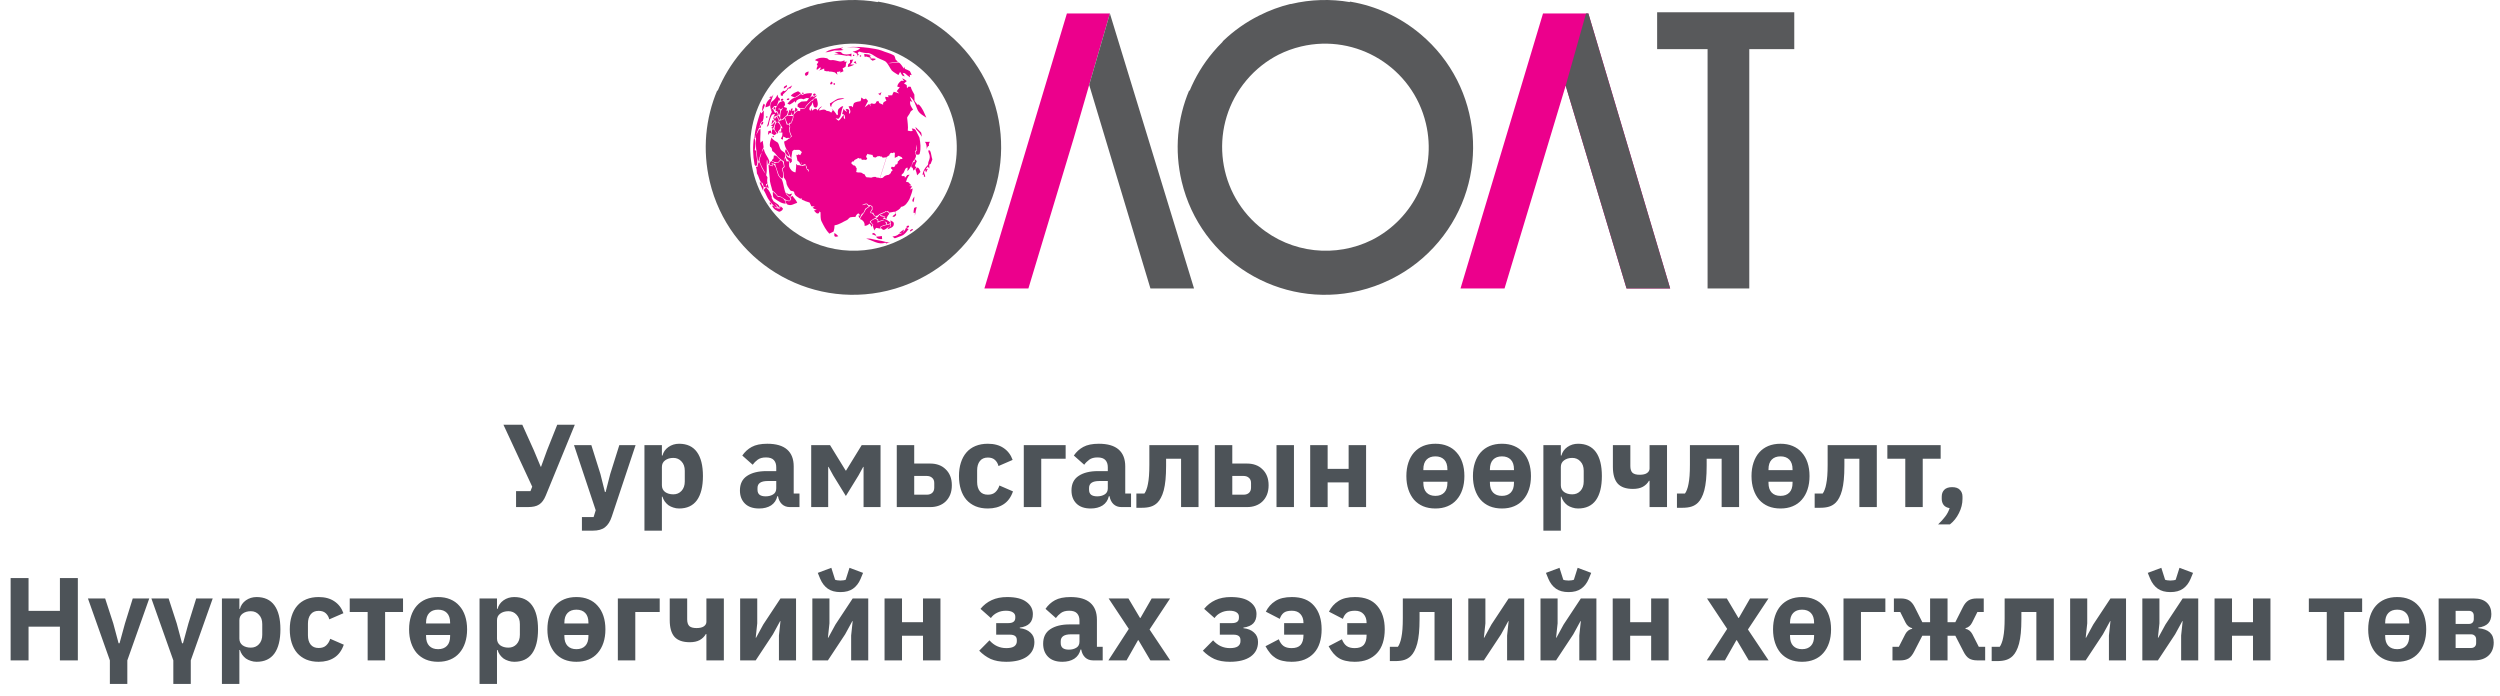 <svg width="212" height="59" viewBox="0 0 212 59" fill="none" xmlns="http://www.w3.org/2000/svg">
<g clip-path="url(#clip0_293_13885)">
<path fill-rule="evenodd" clip-rule="evenodd" d="M102.863 4.429C103.129 4.112 103.407 3.813 103.695 3.529L103.674 3.519C103.726 3.467 103.701 3.493 103.754 3.442C104.641 2.597 105.658 1.876 106.785 1.314C107.638 0.883 108.531 0.555 109.447 0.331L109.443 0.349L109.468 0.342C111.161 -0.061 112.857 -0.099 114.469 0.179L114.46 0.134C114.533 0.146 114.497 0.141 114.569 0.152C116.673 0.516 118.71 1.423 120.462 2.896C125.745 7.335 126.43 15.219 121.994 20.504C120.853 21.863 119.485 22.916 117.993 23.658C117.945 23.682 117.896 23.706 117.848 23.73L117.837 23.735C117.029 24.128 116.167 24.44 115.256 24.658C108.545 26.257 101.808 22.111 100.209 15.398C99.57 12.714 99.849 10.027 100.842 7.666L100.877 7.704C101.354 6.547 102.014 5.441 102.862 4.431L102.863 4.429ZM108.424 4.634C107.408 5.154 106.475 5.88 105.696 6.81C102.573 10.53 103.056 16.079 106.774 19.204C109.533 21.522 113.3 21.854 116.336 20.35C119.885 18.555 121.878 14.503 120.915 10.462C119.79 5.735 115.048 2.818 110.325 3.943C109.653 4.103 109.018 4.337 108.425 4.634H108.424Z" fill="#58595B"/>
<path fill-rule="evenodd" clip-rule="evenodd" d="M90.473 1.143L83.477 24.461H87.209L91.053 11.717L94.119 1.143H90.473Z" fill="#EC008C"/>
<path fill-rule="evenodd" clip-rule="evenodd" d="M92.363 7.199L97.556 24.461H101.254L94.119 1.143L92.363 7.199Z" fill="#58595B"/>
<path fill-rule="evenodd" clip-rule="evenodd" d="M130.847 1.143L123.852 24.461H127.585L132.77 7.263L137.932 24.461H141.63L134.693 1.143H130.847Z" fill="#EC008C"/>
<path fill-rule="evenodd" clip-rule="evenodd" d="M144.803 4.164H140.525V1.041H152.154V4.164H148.339V24.461H144.803V4.164Z" fill="#58595B"/>
<path fill-rule="evenodd" clip-rule="evenodd" d="M62.841 4.429C63.107 4.112 63.385 3.813 63.673 3.529L63.652 3.519C63.704 3.467 63.679 3.493 63.732 3.443C64.619 2.597 65.637 1.876 66.764 1.314C67.616 0.883 68.509 0.555 69.425 0.331L69.421 0.349L69.446 0.342C71.139 -0.061 72.835 -0.099 74.447 0.179L74.439 0.134C74.511 0.146 74.475 0.141 74.547 0.152C76.651 0.516 78.688 1.423 80.44 2.896C85.723 7.335 86.408 15.219 81.972 20.504C80.831 21.863 79.463 22.916 77.971 23.658C77.923 23.682 77.874 23.706 77.826 23.73L77.815 23.735C77.007 24.128 76.145 24.44 75.234 24.658C68.523 26.257 61.786 22.111 60.187 15.398C59.55 12.713 59.828 10.026 60.822 7.665L60.856 7.703C61.334 6.545 61.994 5.44 62.841 4.43V4.429ZM68.402 4.634C67.386 5.154 66.453 5.88 65.674 6.81C62.551 10.53 63.034 16.079 66.752 19.204C69.511 21.522 73.278 21.854 76.314 20.35C79.864 18.555 81.856 14.503 80.894 10.462C79.769 5.735 75.026 2.818 70.303 3.943C69.631 4.103 68.996 4.337 68.403 4.634H68.402Z" fill="#58595B"/>
<path fill-rule="evenodd" clip-rule="evenodd" d="M69.3 12.094C69.659 12.202 70.041 12.1 70.398 12.211C70.402 12.257 70.41 12.348 70.412 12.395C70.504 12.466 70.596 12.538 70.683 12.613C70.781 12.59 70.88 12.567 70.977 12.544C71.055 12.759 71.17 12.958 71.224 13.179C71.11 12.993 71.042 12.781 70.904 12.609C70.802 12.636 70.701 12.66 70.601 12.684C70.548 12.59 70.472 12.517 70.391 12.449C70.354 12.373 70.348 12.272 70.275 12.22C69.96 12.168 69.638 12.219 69.323 12.171C69.337 12.212 69.365 12.296 69.379 12.338C69.329 12.335 69.23 12.331 69.181 12.329C69.163 12.464 69.178 12.608 69.125 12.737C69.047 12.71 68.968 12.685 68.889 12.66C68.806 12.565 68.721 12.471 68.64 12.374C68.802 12.481 68.938 12.624 69.121 12.699C69.067 12.523 69.083 12.355 69.247 12.254C69.261 12.215 69.289 12.136 69.301 12.097L69.3 12.094Z" fill="#EC008C"/>
<path fill-rule="evenodd" clip-rule="evenodd" d="M71.844 4.015C72.448 3.93 73.058 3.99 73.661 4.059C74.037 4.128 74.425 4.157 74.783 4.296C75.107 4.439 75.463 4.505 75.773 4.682C75.904 4.753 75.897 4.924 75.947 5.047C76.011 5.111 76.075 5.173 76.14 5.236C75.861 5.284 75.58 5.307 75.301 5.356C75.612 5.392 75.918 5.269 76.225 5.308C76.42 5.42 76.511 5.653 76.661 5.817C76.672 5.773 76.694 5.69 76.704 5.648C76.716 5.713 76.729 5.776 76.742 5.841C76.881 5.9 77.027 5.953 77.157 6.035C77.222 6.14 77.261 6.259 77.311 6.372C77.27 6.364 77.189 6.349 77.148 6.34C77.155 6.412 77.162 6.483 77.169 6.555C77.015 6.453 76.872 6.337 76.737 6.213C76.69 6.203 76.596 6.185 76.548 6.175C76.605 6.277 76.662 6.375 76.718 6.478C76.649 6.453 76.581 6.427 76.514 6.403C76.454 6.299 76.393 6.196 76.331 6.093C76.282 6.183 76.234 6.273 76.186 6.363C76.001 6.236 75.792 6.14 75.628 5.985C75.43 5.73 75.324 5.4 75.066 5.195C74.8 5.05 74.496 4.98 74.247 4.801C74.069 4.671 73.873 4.567 73.663 4.498C73.383 4.522 73.109 4.45 72.845 4.37C72.799 4.412 72.756 4.455 72.714 4.5C72.743 4.531 72.8 4.592 72.829 4.624C72.752 4.71 72.674 4.796 72.591 4.877C72.636 4.816 72.683 4.757 72.728 4.697C72.698 4.639 72.667 4.581 72.637 4.522C72.529 4.468 72.416 4.42 72.305 4.373C72.542 4.344 72.767 4.25 72.952 4.1C72.594 3.982 72.213 3.999 71.841 4.019L71.844 4.015Z" fill="#EC008C"/>
<path fill-rule="evenodd" clip-rule="evenodd" d="M70.255 4.29C70.645 4.122 71.082 4.129 71.489 4.023C71.485 4.029 71.476 4.041 71.473 4.047C71.426 4.08 71.375 4.105 71.321 4.123L71.302 4.129C71.379 4.165 71.457 4.2 71.536 4.236C71.281 4.292 71.023 4.278 70.766 4.278C70.507 4.334 70.258 4.434 69.988 4.435C70.075 4.386 70.164 4.337 70.254 4.29H70.255Z" fill="#EC008C"/>
<path fill-rule="evenodd" clip-rule="evenodd" d="M70.759 4.455C70.976 4.43 71.275 4.287 71.418 4.533C71.657 4.662 71.955 4.631 72.207 4.541C72.204 4.606 72.195 4.734 72.191 4.799C72.068 4.734 71.94 4.678 71.802 4.733C71.457 4.678 71.113 4.605 70.762 4.61L70.767 4.586C70.883 4.573 71 4.562 71.117 4.545C71.001 4.5 70.881 4.472 70.759 4.454V4.455Z" fill="#EC008C"/>
<path fill-rule="evenodd" clip-rule="evenodd" d="M73.283 4.571C73.49 4.616 73.714 4.598 73.904 4.701C73.86 4.702 73.772 4.705 73.729 4.705C73.784 4.778 73.837 4.852 73.89 4.927C73.738 4.889 73.59 4.839 73.442 4.789C73.258 4.913 73.316 4.666 73.284 4.571H73.283Z" fill="#EC008C"/>
<path fill-rule="evenodd" clip-rule="evenodd" d="M72.337 4.644C72.433 4.62 72.466 4.655 72.437 4.747C72.339 4.771 72.306 4.735 72.337 4.644Z" fill="#EC008C"/>
<path fill-rule="evenodd" clip-rule="evenodd" d="M72.921 4.699C73.017 4.668 73.049 4.699 73.015 4.792C72.918 4.824 72.887 4.792 72.921 4.699Z" fill="#EC008C"/>
<path fill-rule="evenodd" clip-rule="evenodd" d="M69.101 5.098C69.408 4.873 69.795 4.852 70.153 4.947C70.239 5.04 70.348 5.122 70.482 5.098C70.724 5.064 70.95 5.164 71.183 5.208C71.337 5.24 71.483 5.164 71.626 5.116C71.62 5.146 71.607 5.206 71.601 5.236C71.659 5.235 71.778 5.231 71.836 5.23C71.687 5.331 71.755 5.507 71.708 5.65C71.63 5.713 71.537 5.752 71.451 5.799C71.475 5.88 71.499 5.962 71.526 6.043C71.432 6.081 71.34 6.122 71.247 6.165C71.251 6.133 71.259 6.073 71.262 6.042C71.167 6.075 71.07 6.103 70.97 6.098C70.98 6.157 70.999 6.278 71.01 6.337C70.939 6.273 70.87 6.208 70.801 6.142C70.647 6.095 70.487 6.062 70.325 6.071C70.306 6.062 70.268 6.043 70.248 6.035C70.13 6.065 70.014 6.031 69.903 6C69.898 5.937 69.897 5.874 69.887 5.811C69.722 5.877 69.561 5.953 69.389 5.995C69.515 5.937 69.631 5.858 69.565 5.697C69.467 5.776 69.372 5.861 69.267 5.928C69.21 5.806 69.29 5.697 69.335 5.588C69.318 5.555 69.281 5.491 69.263 5.458C69.319 5.388 69.37 5.312 69.408 5.231C69.305 5.187 69.202 5.141 69.101 5.097V5.098Z" fill="#EC008C"/>
<path fill-rule="evenodd" clip-rule="evenodd" d="M73.737 4.961C73.913 4.957 74.094 4.941 74.266 4.995C74.228 5.103 74.084 5.098 73.998 5.15C73.91 5.086 73.823 5.024 73.737 4.961Z" fill="#EC008C"/>
<path fill-rule="evenodd" clip-rule="evenodd" d="M72.076 5.079C72.173 5.07 72.271 5.061 72.37 5.051L72.359 5.066C72.299 5.124 72.266 5.198 72.263 5.285C72.209 5.349 72.155 5.411 72.101 5.472C72.22 5.469 72.342 5.468 72.462 5.471C72.282 5.568 72.09 5.642 71.891 5.689C71.9 5.63 71.917 5.514 71.926 5.455C71.978 5.41 72.031 5.363 72.083 5.318C72.079 5.239 72.078 5.159 72.076 5.079Z" fill="#EC008C"/>
<path fill-rule="evenodd" clip-rule="evenodd" d="M72.396 5.302C72.443 5.258 72.49 5.214 72.537 5.17C72.571 5.254 72.605 5.336 72.638 5.42C72.555 5.386 72.475 5.344 72.396 5.302Z" fill="#EC008C"/>
<path fill-rule="evenodd" clip-rule="evenodd" d="M68.255 6.258C68.309 6.128 68.454 6.092 68.576 6.059C68.561 6.145 68.545 6.232 68.53 6.317C68.468 6.362 68.407 6.406 68.346 6.45C68.309 6.388 68.242 6.336 68.254 6.256L68.255 6.258Z" fill="#EC008C"/>
<path fill-rule="evenodd" clip-rule="evenodd" d="M76.502 6.645C76.652 6.685 76.771 6.785 76.895 6.874C76.817 6.942 76.738 7.012 76.658 7.079C76.734 7.122 76.818 7.159 76.888 7.215C76.899 7.305 76.906 7.395 76.913 7.485C76.955 7.438 76.998 7.391 77.042 7.345C77.089 7.349 77.185 7.358 77.232 7.362C77.284 7.602 77.431 7.801 77.539 8.018C77.553 8.196 77.541 8.374 77.55 8.552C77.638 8.661 77.721 8.771 77.802 8.884C77.829 8.877 77.882 8.865 77.909 8.858C78.234 9.159 78.377 9.582 78.553 9.978C78.271 9.788 77.93 9.618 77.796 9.282C77.629 8.897 77.518 8.441 77.155 8.189C77.207 8.36 77.294 8.515 77.379 8.67C77.337 8.64 77.254 8.582 77.212 8.553C77.089 8.824 77.29 9.076 77.428 9.297C77.322 9.367 77.206 9.434 77.17 9.566C77.112 9.715 76.981 9.826 76.925 9.975C76.951 10.344 77.029 10.71 76.98 11.082C77.119 11.103 77.265 11.159 77.398 11.085C77.379 11.037 77.341 10.942 77.322 10.894C77.446 10.908 77.591 10.927 77.656 11.051C77.757 11.262 77.873 11.464 77.971 11.676C78.049 12.112 78.111 12.579 77.992 13.012C77.964 13.148 77.817 13.111 77.717 13.122C77.686 13.041 77.589 12.927 77.675 12.848C77.852 12.693 77.705 12.443 77.675 12.255C77.675 12.411 77.696 12.567 77.72 12.722C77.518 12.8 77.627 13.02 77.675 13.164C77.703 13.495 77.298 13.698 77.322 14.034C77.355 13.947 77.387 13.861 77.416 13.774C77.453 13.762 77.526 13.741 77.563 13.731C77.565 13.672 77.572 13.555 77.574 13.496C77.646 13.538 77.703 13.596 77.744 13.672C77.679 13.809 77.624 13.951 77.577 14.095C77.612 14.115 77.684 14.152 77.72 14.171C77.655 14.288 77.556 14.383 77.46 14.475C77.426 14.354 77.43 14.188 77.265 14.179C77.276 14.134 77.298 14.043 77.308 13.996C77.207 14.182 77.1 14.367 76.947 14.517C76.955 14.415 76.963 14.315 76.972 14.215C76.73 14.21 76.72 14.519 76.611 14.676C76.538 14.75 76.364 14.833 76.505 14.935C76.553 14.935 76.651 14.934 76.7 14.932C76.71 14.968 76.732 15.039 76.742 15.075C76.817 15.006 76.88 14.926 76.936 14.84C76.986 14.833 77.086 14.819 77.136 14.813C76.986 14.991 76.884 15.2 76.834 15.427C76.88 15.432 76.971 15.441 77.018 15.446C77.099 15.538 77.184 15.627 77.274 15.712C77.226 15.727 77.129 15.757 77.08 15.773C77.147 15.78 77.28 15.794 77.347 15.8C77.287 15.89 77.226 15.982 77.165 16.073C77.241 16.041 77.318 16.01 77.394 15.979C77.375 16.299 77.222 16.585 77.122 16.884C76.962 17.164 76.763 17.507 76.407 17.542C76.315 17.761 76.081 17.848 75.895 17.969C75.918 18.014 75.964 18.104 75.988 18.148C75.988 18.173 75.986 18.223 75.986 18.248C75.939 18.291 75.892 18.335 75.847 18.38C75.806 18.381 75.723 18.384 75.681 18.384C75.738 18.272 75.838 18.196 75.945 18.133C75.925 18.086 75.882 17.991 75.86 17.944C75.697 17.977 75.536 18.026 75.37 18.033C75.357 17.998 75.333 17.931 75.322 17.897C75.247 17.901 75.172 17.906 75.099 17.911C74.916 18.061 74.654 18.061 74.484 18.225C74.413 18.324 74.29 18.301 74.185 18.313C74.141 18.224 74.094 18.135 74.048 18.048C73.991 18.041 73.877 18.027 73.82 18.02C73.875 17.939 73.93 17.858 73.987 17.778C73.985 17.687 73.984 17.598 73.984 17.507C73.917 17.461 73.849 17.417 73.784 17.371C73.656 17.503 73.61 17.299 73.51 17.262C73.36 17.259 73.213 17.313 73.093 17.4C73.23 17.371 73.365 17.338 73.504 17.31C73.549 17.385 73.608 17.45 73.675 17.505C73.572 17.573 73.469 17.641 73.368 17.711C73.302 17.865 73.272 18.073 73.087 18.13C73.018 18.256 72.955 18.385 72.902 18.518C72.862 18.442 72.825 18.366 72.785 18.291C72.825 18.282 72.903 18.267 72.944 18.259C72.894 18.199 72.849 18.137 72.787 18.09C72.666 18.154 72.586 18.265 72.542 18.393C72.399 18.395 72.256 18.39 72.116 18.425C71.986 18.461 71.936 18.607 71.82 18.661C71.471 18.812 71.16 19.057 70.772 19.105C70.764 19.284 70.742 19.461 70.69 19.633C70.568 19.691 70.447 19.751 70.327 19.815C70.039 19.518 69.852 19.142 69.669 18.775C69.552 18.533 69.602 18.258 69.579 18.001C69.557 17.983 69.514 17.946 69.493 17.929C69.482 18.063 69.406 18.14 69.271 18.093C69.168 18.034 69.1 17.933 69.02 17.849C69.078 17.835 69.196 17.808 69.254 17.796C69.131 17.753 69.015 17.694 68.907 17.622C68.953 17.594 69.043 17.536 69.087 17.507C68.992 17.502 68.897 17.498 68.803 17.493C68.755 17.386 68.706 17.281 68.655 17.176C68.427 17.111 68.199 17.035 67.989 16.924C67.985 16.893 67.977 16.835 67.974 16.806C67.947 16.817 67.894 16.841 67.867 16.853C67.666 16.718 67.387 16.605 67.351 16.335C67.343 16.182 67.153 16.216 67.049 16.174C66.88 15.961 66.699 15.736 66.681 15.454C66.67 15.296 66.561 15.176 66.473 15.053C66.49 14.802 66.43 14.558 66.358 14.321C66.416 14.267 66.476 14.212 66.534 14.157C66.503 13.999 66.482 13.841 66.467 13.681C66.233 13.537 66 13.375 65.84 13.146C65.746 13.008 65.628 12.889 65.485 12.806C65.466 12.661 65.459 12.498 65.299 12.44C65.238 12.167 65.34 11.909 65.427 11.655C65.533 11.867 65.753 11.966 65.944 12.084C66.109 12.281 66.077 12.591 66.281 12.765C66.389 12.874 66.579 12.917 66.608 13.088C66.586 13.285 66.514 13.47 66.481 13.665C66.525 13.576 66.562 13.482 66.593 13.387C66.627 13.486 66.662 13.588 66.699 13.685C66.752 13.685 66.86 13.683 66.913 13.681C66.917 13.821 66.917 13.961 66.914 14.103C67.005 14.357 67.174 14.581 67.46 14.618C67.482 14.378 67.536 14.14 67.512 13.899C67.554 13.937 67.597 13.975 67.64 14.013C67.761 13.986 67.872 14.032 67.978 14.084C68.095 14.05 68.213 14.024 68.332 14.003C68.346 14.158 68.345 14.328 68.492 14.42C68.521 14.479 68.551 14.537 68.582 14.595C68.58 14.544 68.578 14.443 68.576 14.392C68.537 14.37 68.459 14.324 68.419 14.301C68.441 14.149 68.361 14.022 68.271 13.909C68.153 13.956 68.034 14.002 67.915 14.046C67.932 13.97 67.963 13.817 67.98 13.741C67.957 13.794 67.913 13.898 67.89 13.95L67.844 13.946C67.847 13.797 67.749 13.7 67.628 13.634C67.585 13.458 67.553 13.28 67.519 13.102C67.571 13.216 67.64 13.145 67.711 13.086C67.748 13.103 67.82 13.139 67.857 13.158C67.904 13.07 67.952 12.984 68 12.897C67.934 12.837 67.868 12.778 67.804 12.718C67.769 12.714 67.737 12.71 67.702 12.707H67.52C67.52 12.707 67.517 12.714 67.516 12.718C67.471 12.714 67.378 12.707 67.332 12.703C67.284 12.742 67.237 12.781 67.189 12.819C67.154 13.026 67.125 13.234 67.097 13.442C66.957 13.223 66.921 12.954 66.757 12.746C66.595 12.532 66.525 12.272 66.489 12.009C66.618 11.942 66.774 11.897 66.857 11.767C66.894 11.769 66.969 11.771 67.005 11.772C66.964 11.748 66.879 11.7 66.836 11.676C66.805 11.688 66.746 11.71 66.715 11.722C66.617 11.674 66.516 11.625 66.416 11.577C66.406 11.666 66.397 11.753 66.389 11.842C66.334 11.821 66.28 11.798 66.225 11.777C66.254 11.694 66.278 11.605 66.334 11.534C66.342 11.438 66.347 11.34 66.352 11.244C66.239 11.234 66.128 11.225 66.016 11.21C66.081 11.149 66.155 11.141 66.243 11.184C66.249 11.075 66.249 10.965 66.248 10.856L66.368 10.888C66.293 10.661 66.086 10.5 66.064 10.253C66.182 10.219 66.301 10.183 66.42 10.15C66.465 10.103 66.508 10.057 66.553 10.012C66.61 10.196 66.662 10.381 66.715 10.566C66.757 10.566 66.842 10.567 66.884 10.568C66.906 10.603 66.95 10.671 66.971 10.705C66.865 10.992 66.946 11.288 67.084 11.547C67.049 11.591 66.979 11.68 66.944 11.724C67.013 11.675 67.082 11.623 67.151 11.572C67.058 11.353 66.931 11.126 66.988 10.879C67.023 10.752 66.992 10.628 66.952 10.506C66.99 10.492 67.068 10.466 67.107 10.452C67.198 10.235 67.316 10.014 67.274 9.771C67.413 9.595 67.579 9.314 67.847 9.426C67.851 9.382 67.858 9.294 67.862 9.251C67.995 9.232 68.131 9.23 68.26 9.188C68.413 8.957 68.608 8.761 68.811 8.573C68.846 8.558 68.919 8.528 68.955 8.514C68.969 8.474 68.998 8.395 69.012 8.354C69.091 8.348 69.171 8.34 69.251 8.334C69.314 8.576 69.433 8.88 69.256 9.098C68.962 9.232 68.966 8.837 68.919 8.656C68.883 8.743 68.85 8.832 68.815 8.919C68.682 9.038 68.521 9.273 68.739 9.401C68.759 9.32 68.781 9.237 68.799 9.156C68.817 9.213 68.851 9.33 68.869 9.387C68.983 9.272 69.271 9.099 69.294 9.378C69.409 9.237 69.525 9.092 69.693 9.011C69.643 9.161 69.428 9.182 69.477 9.377C69.68 9.316 69.928 9.211 70.097 9.401C70.24 9.416 70.387 9.435 70.484 9.553C70.517 9.504 70.583 9.402 70.618 9.352C70.583 9.294 70.549 9.239 70.515 9.183C70.683 9.367 70.857 9.551 70.974 9.772C70.998 9.755 71.043 9.717 71.067 9.698C71.027 9.548 71.041 9.395 71.1 9.251C71.224 9.155 71.326 8.998 71.504 9.007C71.4 9.253 71.332 9.51 71.288 9.772C71.278 9.9 71.17 9.984 71.098 10.079C71.037 10.066 70.918 10.041 70.859 10.028C70.93 10.108 71.017 10.173 71.104 10.235C71.314 10.127 71.376 9.881 71.555 9.75C71.555 9.813 71.552 9.941 71.551 10.004C71.589 10.039 71.627 10.073 71.666 10.107C71.653 9.921 71.673 9.671 71.414 9.672C71.459 9.518 71.501 9.362 71.542 9.206C71.578 9.352 71.704 9.425 71.829 9.49C71.791 9.419 71.75 9.348 71.712 9.277C71.829 9.192 71.929 9.251 72.016 9.341C72.005 9.447 71.997 9.553 71.992 9.658C72.244 9.521 72.03 9.208 71.959 9.019C72.017 9.012 72.135 8.998 72.194 8.992C72.223 9.019 72.284 9.075 72.314 9.103C72.352 8.983 72.352 8.842 72.425 8.737C72.588 8.63 72.784 8.609 72.972 8.578C72.982 8.552 72.999 8.496 73.01 8.469C73.018 8.402 73.027 8.336 73.037 8.269C73.111 8.319 73.184 8.369 73.257 8.42C73.317 8.398 73.377 8.377 73.436 8.357C73.493 8.426 73.552 8.496 73.61 8.564C73.514 8.743 73.415 8.922 73.326 9.104C73.454 9.009 73.578 8.909 73.703 8.809C73.749 8.883 73.799 8.957 73.847 9.032C73.828 8.962 73.809 8.894 73.79 8.824C73.824 8.809 73.892 8.779 73.927 8.762C74.07 8.838 74.294 8.833 74.304 8.624C74.362 8.6 74.421 8.577 74.48 8.553C74.51 8.616 74.54 8.68 74.57 8.744C74.679 8.79 74.787 8.837 74.896 8.884C74.83 8.686 75.014 8.602 75.163 8.55C75.135 8.439 75.034 8.329 75.08 8.208C75.149 8.217 75.289 8.236 75.358 8.245C75.343 8.207 75.313 8.131 75.296 8.093C75.415 8.092 75.536 8.088 75.655 8.079C75.69 7.975 75.736 7.874 75.792 7.78C75.94 7.836 76.093 7.883 76.245 7.926C76.179 7.86 76.11 7.795 76.044 7.73C76.122 7.616 76.21 7.509 76.305 7.41C76.231 7.386 76.156 7.362 76.084 7.338C76.122 7.127 76.258 6.967 76.429 6.848C76.486 6.851 76.6 6.855 76.656 6.857C76.603 6.786 76.55 6.718 76.5 6.645H76.502ZM74.611 15.126C74.611 15.126 74.618 15.126 74.622 15.124C74.701 15.107 74.638 15.105 74.71 15.091L74.712 15.106C74.786 15.091 74.885 15.087 74.905 15.034C74.912 15.013 74.911 15.008 74.944 14.993V15.002C74.969 14.997 74.969 14.991 74.978 14.96C74.987 14.93 75.006 14.944 75.03 14.932C75.042 14.927 75.047 14.923 75.061 14.918C75.07 14.915 75.083 14.912 75.091 14.904C75.109 14.889 75.087 14.877 75.119 14.866C75.137 14.861 75.135 14.884 75.183 14.869C75.22 14.857 75.197 14.838 75.265 14.841L75.328 14.838C75.342 14.835 75.341 14.827 75.348 14.819C75.365 14.811 75.376 14.828 75.4 14.802L75.414 14.792C75.414 14.792 75.415 14.792 75.415 14.79C75.415 14.79 75.422 14.783 75.423 14.781L75.437 14.761V14.76C75.445 14.75 75.445 14.747 75.458 14.741C75.462 14.74 75.465 14.738 75.47 14.737C75.495 14.727 75.494 14.717 75.505 14.708C75.524 14.694 75.522 14.707 75.527 14.684C75.529 14.675 75.529 14.676 75.536 14.67C75.556 14.65 75.55 14.647 75.55 14.62L75.574 14.558C75.595 14.52 75.602 14.536 75.628 14.514L75.655 14.492C75.666 14.481 75.665 14.473 75.681 14.456C75.7 14.435 75.681 14.399 75.659 14.38C75.65 14.359 75.632 14.34 75.617 14.335C75.602 14.33 75.595 14.333 75.585 14.32C75.58 14.314 75.581 14.314 75.574 14.309C75.57 14.306 75.567 14.304 75.566 14.301C75.565 14.281 75.571 14.281 75.571 14.249C75.571 14.231 75.578 14.214 75.58 14.197C75.584 14.167 75.602 14.141 75.646 14.136C75.666 14.134 75.68 14.145 75.693 14.157C75.704 14.165 75.712 14.167 75.725 14.171C75.737 14.176 75.728 14.174 75.746 14.171C75.783 14.164 75.8 14.164 75.835 14.148C75.856 14.138 75.868 14.122 75.884 14.098L75.89 14.089C75.897 14.081 75.899 14.082 75.902 14.069C75.904 14.048 75.903 14.037 75.922 14.024C75.936 14.012 75.939 13.999 75.931 13.983C75.926 13.973 75.922 13.973 75.917 13.964C75.931 13.96 75.923 13.964 75.932 13.955C75.955 13.963 75.955 13.961 75.984 13.954C76.004 13.949 76.012 13.942 76.036 13.937C76.044 13.916 76.065 13.92 76.087 13.893L76.107 13.855C76.113 13.844 76.132 13.83 76.135 13.818C76.14 13.797 76.122 13.809 76.124 13.781C76.124 13.774 76.126 13.769 76.127 13.762C76.129 13.747 76.122 13.731 76.127 13.719C76.132 13.709 76.132 13.719 76.138 13.702C76.14 13.691 76.138 13.693 76.143 13.684L76.148 13.676C76.148 13.676 76.151 13.67 76.153 13.666C76.179 13.661 76.213 13.674 76.221 13.648C76.229 13.624 76.221 13.599 76.229 13.577C76.231 13.577 76.239 13.581 76.241 13.582C76.251 13.588 76.244 13.586 76.255 13.59C76.272 13.582 76.296 13.551 76.303 13.537C76.314 13.517 76.324 13.524 76.34 13.511C76.343 13.509 76.348 13.504 76.348 13.503C76.363 13.489 76.385 13.496 76.382 13.472C76.395 13.471 76.398 13.477 76.407 13.484C76.426 13.501 76.475 13.485 76.5 13.473C76.511 13.467 76.51 13.466 76.518 13.458C76.518 13.458 76.519 13.458 76.519 13.457L76.523 13.453C76.531 13.442 76.528 13.427 76.521 13.419C76.511 13.408 76.516 13.42 76.51 13.4C76.505 13.383 76.51 13.39 76.499 13.381C76.493 13.377 76.49 13.373 76.486 13.37V13.366C76.481 13.349 76.486 13.355 76.473 13.347C76.462 13.338 76.453 13.328 76.44 13.319L76.326 13.264C76.295 13.25 76.314 13.244 76.264 13.242C76.259 13.242 76.259 13.242 76.254 13.242C76.241 13.239 76.251 13.242 76.244 13.236C76.239 13.231 76.236 13.226 76.23 13.221C76.213 13.209 76.198 13.216 76.182 13.221C76.155 13.227 76.155 13.215 76.134 13.235C76.127 13.242 76.12 13.243 76.112 13.249C76.1 13.259 76.106 13.277 76.103 13.291L76.091 13.333C76.083 13.33 76.087 13.332 76.081 13.328C76.081 13.328 76.087 13.326 76.068 13.323C76.068 13.323 76.067 13.323 76.065 13.323C76.045 13.32 76.013 13.304 75.984 13.332C75.948 13.367 75.964 13.348 75.939 13.352C75.917 13.355 75.906 13.373 75.908 13.391C75.89 13.395 75.874 13.383 75.861 13.372C75.861 13.353 75.894 13.342 75.892 13.32C75.889 13.302 75.876 13.31 75.87 13.285C75.863 13.257 75.888 13.254 75.883 13.226C75.88 13.21 75.878 13.216 75.873 13.206C75.866 13.193 75.873 13.177 75.875 13.165C75.883 13.137 75.882 13.07 75.885 13.039C75.885 13.028 75.885 13.03 75.884 13.017C75.884 13.006 75.885 13.002 75.885 12.994C75.885 12.979 75.873 12.973 75.861 12.964C75.861 12.964 75.86 12.964 75.859 12.963C75.859 12.945 75.846 12.938 75.835 12.93C75.821 12.918 75.812 12.922 75.793 12.928C75.768 12.937 75.768 12.936 75.752 12.95L75.719 12.979C75.662 12.989 75.638 12.951 75.597 12.958C75.578 12.961 75.556 12.965 75.538 12.972C75.508 12.982 75.509 12.994 75.483 13.03C75.471 13.045 75.446 13.084 75.434 13.093C75.405 13.117 75.438 13.152 75.413 13.172C75.399 13.183 75.394 13.19 75.375 13.195C75.309 13.21 75.322 13.24 75.295 13.25C75.278 13.257 75.273 13.254 75.262 13.268C75.246 13.287 75.21 13.271 75.196 13.318L75.194 13.32L75.186 13.324L75.173 13.329L74.606 15.126H74.611ZM75.178 13.329C75.172 13.333 75.17 13.335 75.166 13.339C75.163 13.339 75.158 13.335 75.157 13.335C75.157 13.335 75.156 13.335 75.154 13.335C75.145 13.333 75.147 13.335 75.137 13.329L75.132 13.325C75.109 13.335 75.12 13.329 75.11 13.344C75.105 13.351 75.094 13.361 75.081 13.359C75.071 13.359 75.07 13.353 75.048 13.353C75.026 13.353 75.024 13.361 75.013 13.359C75.002 13.359 74.996 13.347 74.94 13.358C74.89 13.368 74.909 13.377 74.864 13.377C74.848 13.344 74.859 13.354 74.822 13.347C74.819 13.347 74.815 13.345 74.811 13.344C74.811 13.333 74.812 13.321 74.81 13.316L74.8 13.307C74.795 13.305 74.791 13.304 74.787 13.302C74.787 13.293 74.787 13.286 74.786 13.282C74.786 13.282 74.776 13.273 74.774 13.273C74.757 13.263 74.748 13.268 74.731 13.28L74.702 13.295C74.696 13.272 74.687 13.286 74.67 13.276C74.667 13.273 74.66 13.269 74.655 13.267C74.641 13.258 74.62 13.225 74.582 13.236C74.564 13.242 74.575 13.242 74.561 13.249C74.537 13.262 74.539 13.246 74.518 13.245H74.469C74.469 13.245 74.454 13.246 74.446 13.248C74.444 13.248 74.437 13.248 74.435 13.248C74.421 13.248 74.433 13.248 74.421 13.248C74.397 13.248 74.398 13.259 74.394 13.273C74.364 13.28 74.366 13.281 74.358 13.299C74.345 13.3 74.34 13.288 74.307 13.316C74.295 13.326 74.302 13.338 74.273 13.345C74.273 13.345 74.266 13.347 74.263 13.348C74.257 13.339 74.257 13.338 74.241 13.343C74.23 13.347 74.227 13.349 74.226 13.358L74.205 13.362C74.198 13.351 74.208 13.362 74.194 13.354C74.186 13.349 74.188 13.351 74.181 13.345C74.171 13.338 74.167 13.336 74.153 13.333C74.146 13.338 74.143 13.342 74.136 13.345C74.124 13.34 74.132 13.343 74.126 13.339C74.115 13.333 74.118 13.335 74.102 13.333C74.084 13.329 74.079 13.33 74.066 13.319C74.062 13.315 74.062 13.315 74.057 13.311C74.031 13.293 74.055 13.306 74.036 13.268L74.007 13.209C73.987 13.174 74.023 13.135 73.945 13.126C73.912 13.122 73.904 13.121 73.89 13.134C73.88 13.118 73.863 13.127 73.848 13.122C73.834 13.118 73.823 13.107 73.81 13.102C73.801 13.098 73.776 13.091 73.767 13.092C73.753 13.093 73.749 13.098 73.74 13.101C73.722 13.105 73.743 13.101 73.714 13.1C73.692 13.1 73.704 13.1 73.675 13.084C73.634 13.062 73.633 13.086 73.608 13.068C73.602 13.064 73.606 13.065 73.6 13.063C73.563 13.041 73.575 13.037 73.548 13.049C73.545 13.056 73.548 13.072 73.544 13.078C73.544 13.081 73.538 13.084 73.537 13.089C73.529 13.103 73.542 13.105 73.526 13.117C73.506 13.133 73.515 13.12 73.509 13.141L73.506 13.148V13.149L73.502 13.154C73.477 13.159 73.487 13.167 73.492 13.19C73.467 13.207 73.445 13.202 73.454 13.24C73.457 13.254 73.46 13.269 73.459 13.28C73.455 13.301 73.447 13.285 73.452 13.315C73.466 13.318 73.473 13.311 73.476 13.33C73.476 13.34 73.476 13.355 73.481 13.371C73.487 13.391 73.504 13.394 73.533 13.402C73.539 13.435 73.538 13.424 73.53 13.438L73.519 13.476C73.515 13.494 73.519 13.49 73.504 13.504C73.499 13.508 73.501 13.505 73.497 13.51C73.493 13.515 73.493 13.519 73.491 13.525C73.43 13.538 73.462 13.542 73.434 13.566C73.426 13.572 73.42 13.575 73.407 13.577C73.39 13.558 73.4 13.547 73.365 13.547C73.302 13.547 73.347 13.551 73.321 13.543C73.312 13.541 73.316 13.542 73.303 13.543V13.552C73.288 13.555 73.29 13.548 73.279 13.542C73.273 13.538 73.259 13.534 73.248 13.534C73.221 13.534 73.212 13.548 73.193 13.566C73.17 13.548 73.142 13.553 73.135 13.553C73.126 13.553 73.13 13.553 73.124 13.55C73.117 13.546 73.112 13.541 73.103 13.538C73.077 13.533 73.079 13.553 73.061 13.523C73.049 13.503 73.045 13.509 73.047 13.477C73.05 13.445 73.059 13.445 73.01 13.439L72.984 13.435C72.956 13.435 72.953 13.448 72.925 13.439C72.902 13.432 72.889 13.424 72.895 13.456C72.862 13.462 72.882 13.454 72.86 13.453C72.855 13.432 72.86 13.432 72.862 13.413C72.849 13.402 72.836 13.4 72.818 13.404C72.821 13.415 72.821 13.41 72.818 13.419C72.789 13.409 72.795 13.408 72.788 13.399C72.771 13.381 72.762 13.395 72.752 13.404L72.757 13.428C72.749 13.428 72.745 13.428 72.738 13.428C72.722 13.423 72.702 13.43 72.692 13.441C72.683 13.449 72.689 13.442 72.685 13.449C72.683 13.453 72.683 13.456 72.679 13.458L72.635 13.485C72.627 13.489 72.619 13.492 72.608 13.496C72.594 13.5 72.567 13.496 72.574 13.527C72.551 13.527 72.553 13.515 72.524 13.522C72.519 13.536 72.517 13.546 72.51 13.558C72.5 13.558 72.494 13.553 72.485 13.556C72.467 13.56 72.476 13.565 72.474 13.571C72.463 13.598 72.42 13.59 72.424 13.628C72.428 13.662 72.424 13.637 72.424 13.662C72.398 13.657 72.403 13.669 72.384 13.68C72.37 13.689 72.344 13.685 72.348 13.712C72.324 13.703 72.313 13.678 72.256 13.708C72.246 13.713 72.246 13.712 72.235 13.736C72.232 13.745 72.233 13.745 72.235 13.756C72.204 13.764 72.202 13.78 72.206 13.802C72.181 13.819 72.164 13.833 72.196 13.852C72.201 13.855 72.202 13.855 72.21 13.857C72.219 13.86 72.229 13.851 72.223 13.875C72.215 13.909 72.243 13.916 72.281 13.932C72.296 13.939 72.301 13.941 72.305 13.96C72.311 13.992 72.308 13.975 72.323 13.993C72.344 14.017 72.334 14.001 72.357 14.016C72.376 14.029 72.365 14.03 72.382 14.031C72.4 14.032 72.409 14.025 72.409 14.01C72.457 14.026 72.457 14.058 72.489 14.058C72.489 14.048 72.491 14.048 72.499 14.04C72.501 14.053 72.505 14.055 72.509 14.072C72.514 14.072 72.536 14.078 72.539 14.081C72.548 14.086 72.566 14.14 72.566 14.145C72.567 14.16 72.558 14.168 72.589 14.202C72.593 14.206 72.595 14.21 72.6 14.214L72.614 14.221C72.628 14.23 72.629 14.233 72.635 14.244C72.645 14.269 72.646 14.261 72.65 14.277V14.281C72.647 14.302 72.653 14.293 72.639 14.33C72.632 14.349 72.632 14.368 72.627 14.385C72.638 14.389 72.633 14.39 72.646 14.39C72.652 14.421 72.651 14.423 72.638 14.446C72.633 14.456 72.631 14.461 72.626 14.47C72.613 14.491 72.614 14.48 72.608 14.511C72.608 14.511 72.608 14.513 72.608 14.514C72.599 14.556 72.618 14.548 72.623 14.58C72.626 14.596 72.622 14.594 72.632 14.605C72.653 14.6 72.657 14.598 72.671 14.601L72.675 14.603C72.679 14.604 72.679 14.603 72.681 14.605C72.694 14.61 72.684 14.61 72.7 14.614C72.708 14.615 72.721 14.615 72.728 14.615C72.741 14.617 72.728 14.613 72.74 14.622C72.75 14.631 72.738 14.626 72.752 14.629C72.773 14.632 72.809 14.615 72.835 14.624C72.844 14.627 72.849 14.631 72.859 14.631C72.89 14.631 72.884 14.615 72.908 14.622C72.983 14.641 72.992 14.629 73.073 14.655L73.088 14.665C73.094 14.67 73.099 14.671 73.107 14.678L73.163 14.719C73.188 14.74 73.184 14.728 73.203 14.745C73.215 14.756 73.213 14.752 73.249 14.761H73.258C73.258 14.761 73.259 14.764 73.265 14.764C73.279 14.765 73.287 14.761 73.296 14.761C73.325 14.761 73.287 14.803 73.32 14.816C73.338 14.822 73.334 14.813 73.347 14.832C73.379 14.883 73.35 14.896 73.411 14.949C73.41 14.964 73.405 14.953 73.409 14.97C73.419 14.97 73.463 15.003 73.467 15.01C73.471 15.016 73.477 15.031 73.491 15.039L73.601 15.036C73.621 15.034 73.644 15.045 73.672 15.046C73.704 15.049 73.687 15.043 73.729 15.05L73.784 15.058C73.797 15.058 73.809 15.058 73.824 15.058C73.839 15.058 73.863 15.069 73.903 15.062C73.928 15.056 73.928 15.055 73.947 15.048L74.003 15.022C74.019 15.013 74.038 15.03 74.06 15.026C74.066 15.018 74.069 15.015 74.069 15.003C74.108 14.996 74.09 15.003 74.143 15.006C74.15 15.006 74.147 15.006 74.151 15.006C74.151 15.006 74.152 15.006 74.153 15.006C74.153 15.006 74.155 15.006 74.156 15.006C74.156 15.006 74.157 15.006 74.159 15.006C74.176 15.008 74.172 15.006 74.183 14.996C74.203 14.996 74.264 15.001 74.281 15.015L74.318 15.041C74.325 15.046 74.331 15.048 74.34 15.05C74.34 15.05 74.35 15.054 74.351 15.054C74.355 15.056 74.356 15.062 74.36 15.065C74.379 15.062 74.436 15.053 74.455 15.056C74.493 15.064 74.487 15.075 74.508 15.075C74.516 15.075 74.522 15.073 74.532 15.074C74.555 15.075 74.553 15.097 74.597 15.091C74.597 15.091 74.605 15.091 74.61 15.089C74.612 15.089 74.615 15.089 74.616 15.088L74.622 15.126L75.19 13.329H75.178Z" fill="#EC008C"/>
<path fill-rule="evenodd" clip-rule="evenodd" d="M70.473 6.94C70.628 6.877 70.64 7.171 70.471 7.15C70.299 7.163 70.457 7.014 70.473 6.94Z" fill="#EC008C"/>
<path fill-rule="evenodd" clip-rule="evenodd" d="M70.691 7.061C70.801 7.033 70.838 7.074 70.801 7.182C70.69 7.208 70.653 7.169 70.691 7.061Z" fill="#EC008C"/>
<path fill-rule="evenodd" clip-rule="evenodd" d="M66.476 7.517C66.423 7.321 66.615 7.283 66.743 7.213C66.737 7.253 66.723 7.33 66.717 7.369C66.637 7.419 66.556 7.468 66.477 7.516L66.476 7.517Z" fill="#EC008C"/>
<path fill-rule="evenodd" clip-rule="evenodd" d="M66.774 7.49C66.908 7.406 67.042 7.321 67.18 7.241C67.13 7.326 67.079 7.411 67.03 7.496C66.974 7.497 66.918 7.5 66.864 7.502C66.737 7.691 66.571 7.848 66.404 7.999C66.394 8.033 66.375 8.103 66.365 8.137C66.327 8.127 66.251 8.106 66.211 8.095C66.207 8.017 66.205 7.937 66.202 7.858C66.31 7.867 66.351 7.774 66.399 7.696C66.449 7.706 66.501 7.718 66.553 7.728C66.612 7.684 66.671 7.64 66.731 7.596C66.741 7.569 66.764 7.515 66.775 7.488L66.774 7.49Z" fill="#EC008C"/>
<path fill-rule="evenodd" clip-rule="evenodd" d="M67.066 8.128C67.198 7.91 67.458 7.832 67.678 7.738C67.759 7.794 67.839 7.848 67.92 7.904C67.756 8.043 67.574 8.161 67.384 8.263C67.279 8.217 67.173 8.172 67.068 8.13L67.066 8.128Z" fill="#EC008C"/>
<path fill-rule="evenodd" clip-rule="evenodd" d="M74.465 7.942C74.573 7.934 74.667 7.885 74.748 7.814C74.712 7.905 74.678 7.998 74.645 8.09C74.584 8.041 74.523 7.992 74.464 7.942H74.465Z" fill="#EC008C"/>
<path fill-rule="evenodd" clip-rule="evenodd" d="M68.008 7.884C68.09 7.828 68.138 7.846 68.154 7.936C68.071 7.993 68.023 7.975 68.008 7.884Z" fill="#EC008C"/>
<path fill-rule="evenodd" clip-rule="evenodd" d="M68.02 8.056C68.275 7.918 68.57 7.889 68.855 7.91C68.849 8.07 68.749 8.192 68.65 8.307C68.725 8.256 68.799 8.206 68.875 8.156C68.903 8.169 68.962 8.194 68.991 8.206C69.092 8.164 69.195 8.123 69.297 8.085C69.182 8.229 69.024 8.324 68.901 8.455C68.645 8.656 68.395 8.874 68.239 9.163C68.112 9.174 67.985 9.184 67.857 9.192C67.78 9.139 67.702 9.085 67.626 9.033C67.633 8.984 67.645 8.884 67.652 8.832C67.757 8.756 67.854 8.665 67.976 8.611C68.122 8.595 68.27 8.604 68.417 8.582C68.495 8.509 68.545 8.41 68.606 8.322C68.53 8.321 68.454 8.32 68.379 8.317C68.295 8.351 68.212 8.387 68.129 8.42C67.927 8.317 67.722 8.386 67.555 8.519C67.525 8.583 67.495 8.648 67.463 8.713C67.435 8.667 67.407 8.62 67.379 8.576C67.264 8.705 67.111 8.789 66.961 8.872C66.913 8.852 66.817 8.81 66.769 8.789C66.948 8.618 67.084 8.374 67.34 8.308C67.559 8.241 67.744 8.104 67.927 7.971C67.951 7.992 67.999 8.035 68.022 8.055L68.02 8.056Z" fill="#EC008C"/>
<path fill-rule="evenodd" clip-rule="evenodd" d="M69.01 7.951C69.114 7.871 69.256 8.04 69.115 8.099C69 8.199 68.869 8.017 69.01 7.951Z" fill="#EC008C"/>
<path fill-rule="evenodd" clip-rule="evenodd" d="M65.456 8.203C65.498 8.136 65.542 8.069 65.585 8.003C65.494 8.335 65.336 8.644 65.26 8.98C65.144 9.022 65.028 9.064 64.913 9.106C64.92 8.753 65.134 8.454 65.433 8.284C65.38 8.293 65.274 8.312 65.221 8.321C65.256 8.283 65.327 8.204 65.362 8.166C65.385 8.175 65.432 8.194 65.456 8.204V8.203Z" fill="#EC008C"/>
<path fill-rule="evenodd" clip-rule="evenodd" d="M65.925 8.025C65.963 8.141 65.975 8.293 66.115 8.336C66.13 8.422 66.145 8.509 66.162 8.595C66.134 8.563 66.079 8.5 66.053 8.468C65.99 8.634 65.93 8.803 65.878 8.973C65.801 8.983 65.723 8.994 65.646 9.004C65.562 9.103 65.478 9.201 65.394 9.3C65.432 9.283 65.508 9.249 65.546 9.232C65.6 9.35 65.663 9.466 65.725 9.581C65.78 9.553 65.837 9.524 65.893 9.496C65.92 9.586 65.948 9.676 65.973 9.767C65.845 9.819 65.718 9.873 65.592 9.923C65.632 9.837 65.673 9.75 65.715 9.663C65.613 9.685 65.483 9.684 65.432 9.793C65.295 10.047 65.228 10.333 65.182 10.617C65.127 10.67 65.073 10.724 65.02 10.78C65.185 10.361 65.214 9.895 65.45 9.5C65.341 9.234 65.231 8.897 65.424 8.642C65.647 8.488 65.836 8.284 65.924 8.025H65.925Z" fill="#EC008C"/>
<path fill-rule="evenodd" clip-rule="evenodd" d="M71.047 8.377C71.228 8.329 71.418 8.331 71.605 8.321C71.407 8.462 71.139 8.41 70.933 8.535C70.706 8.63 70.483 8.804 70.492 9.075C70.464 9.049 70.438 9.021 70.41 8.994C70.397 8.919 70.384 8.846 70.373 8.772C70.61 8.659 70.809 8.482 71.048 8.376L71.047 8.377Z" fill="#EC008C"/>
<path fill-rule="evenodd" clip-rule="evenodd" d="M66.315 8.379C66.456 8.33 66.461 8.54 66.329 8.54C66.183 8.59 66.183 8.383 66.315 8.379Z" fill="#EC008C"/>
<path fill-rule="evenodd" clip-rule="evenodd" d="M66.784 8.365C66.831 8.319 67.004 8.349 66.919 8.434C66.846 8.548 66.604 8.462 66.784 8.365Z" fill="#EC008C"/>
<path fill-rule="evenodd" clip-rule="evenodd" d="M66.093 8.692C66.186 8.621 66.305 8.599 66.411 8.556C66.44 8.581 66.501 8.629 66.53 8.653C66.546 8.734 66.562 8.815 66.579 8.897C66.549 8.937 66.491 9.017 66.462 9.057L66.502 9.085C66.579 9.109 66.654 9.132 66.731 9.155C66.718 9.246 66.707 9.338 66.695 9.429C66.731 9.412 66.802 9.379 66.837 9.362C66.795 9.513 66.804 9.698 66.674 9.808C66.549 9.931 66.423 10.051 66.291 10.165C66.26 10.131 66.2 10.061 66.171 10.026C66.165 10.073 66.157 10.168 66.152 10.215C66.074 10.088 65.874 9.982 65.936 9.812C66.088 9.766 66.098 9.961 66.153 10.05C66.159 9.843 66.169 9.635 66.22 9.434C66.259 9.315 66.371 9.234 66.409 9.113C66.344 9.164 66.286 9.221 66.225 9.276C66.145 9.222 66.055 9.142 65.989 9.262C66.035 9.268 66.126 9.283 66.173 9.289C66.14 9.464 66.158 9.661 66.049 9.812C65.981 9.666 66.017 9.393 65.779 9.429C65.725 9.134 65.926 8.908 66.092 8.691L66.093 8.692Z" fill="#EC008C"/>
<path fill-rule="evenodd" clip-rule="evenodd" d="M64.664 9.009C64.69 8.931 64.728 8.856 64.767 8.784C64.792 8.812 64.843 8.869 64.868 8.897C64.81 9.092 64.734 9.284 64.612 9.45C64.624 9.303 64.64 9.156 64.664 9.011V9.009Z" fill="#EC008C"/>
<path fill-rule="evenodd" clip-rule="evenodd" d="M65.639 9.104C65.74 9.017 65.803 9.206 65.715 9.257C65.613 9.341 65.551 9.156 65.639 9.104Z" fill="#EC008C"/>
<path fill-rule="evenodd" clip-rule="evenodd" d="M67.062 9.235C67.116 9.217 67.168 9.201 67.221 9.183C67.206 9.262 67.189 9.341 67.175 9.421C67.226 9.404 67.327 9.368 67.378 9.352C67.364 9.499 67.344 9.649 67.255 9.774C67.135 9.758 67.178 9.596 67.131 9.518C67.126 9.571 67.116 9.679 67.109 9.732C67.007 9.751 66.904 9.77 66.803 9.789C66.84 9.622 66.891 9.458 66.957 9.301C66.989 9.329 67.052 9.387 67.084 9.416C67.079 9.355 67.071 9.295 67.062 9.234V9.235Z" fill="#EC008C"/>
<path fill-rule="evenodd" clip-rule="evenodd" d="M67.437 9.12C67.54 9.156 67.603 9.243 67.659 9.333C67.57 9.396 67.482 9.459 67.393 9.523C67.407 9.388 67.421 9.254 67.439 9.12H67.437Z" fill="#EC008C"/>
<path fill-rule="evenodd" clip-rule="evenodd" d="M64.568 9.634C64.625 9.539 64.691 9.448 64.767 9.366C64.759 9.661 64.799 9.97 64.688 10.252C64.568 10.319 64.489 10.429 64.455 10.563C64.436 10.644 64.415 10.726 64.396 10.807C64.448 10.726 64.499 10.644 64.55 10.563C64.543 10.63 64.527 10.764 64.52 10.832C64.483 10.835 64.41 10.838 64.373 10.842C64.26 11.027 64.188 11.235 64.122 11.44C64.215 11.305 64.282 11.155 64.345 11.006C64.379 10.984 64.449 10.941 64.483 10.919C64.517 11.315 64.435 11.709 64.483 12.105C64.548 12.047 64.612 11.989 64.677 11.931C64.711 12.116 64.734 12.302 64.755 12.489C64.684 12.623 64.622 12.761 64.59 12.909C64.653 12.804 64.712 12.697 64.777 12.592C64.802 12.991 65.105 13.267 65.224 13.631C65.275 13.766 65.161 13.884 65.096 13.991C65.082 13.836 65.1 13.674 65.039 13.527C64.972 13.966 65.084 14.419 64.968 14.854C65.006 14.916 65.043 14.977 65.081 15.037C65.056 15.209 65.034 15.384 65.089 15.552C65.057 15.57 64.994 15.605 64.962 15.623C64.956 15.679 64.945 15.79 64.939 15.845C64.987 15.76 65.038 15.675 65.09 15.591C65.134 15.719 65.165 15.854 65.186 15.988C65.134 15.944 65.03 15.855 64.98 15.812C64.995 15.85 65.024 15.929 65.038 15.968C65.251 16.162 65.347 16.437 65.455 16.695C65.45 16.72 65.438 16.765 65.433 16.789C65.489 16.884 65.545 16.979 65.6 17.073C65.793 17.245 66.148 17.347 66.121 17.659C65.955 17.55 65.834 17.391 65.685 17.259C65.773 17.389 65.867 17.513 65.953 17.643C65.846 17.595 65.742 17.543 65.636 17.497C65.749 17.664 65.945 17.679 66.129 17.688C66.147 17.638 66.182 17.54 66.2 17.49C66.269 17.547 66.335 17.61 66.395 17.679C66.385 17.801 66.287 17.87 66.188 17.92C66.063 18.015 65.929 17.881 65.815 17.83C65.645 17.753 65.541 17.597 65.462 17.436L65.628 17.47C65.505 17.322 65.381 17.176 65.257 17.029C65.038 16.763 64.953 16.419 64.767 16.134C64.797 16.015 64.871 15.94 64.985 15.912C64.91 15.88 64.833 15.852 64.757 15.827C64.73 15.689 64.698 15.548 64.591 15.447C64.522 15.612 64.686 15.733 64.747 15.869C64.734 15.97 64.721 16.072 64.71 16.173C64.605 15.949 64.507 15.719 64.412 15.491C64.444 15.486 64.507 15.477 64.539 15.472C64.374 15.238 64.347 14.943 64.189 14.707C64.181 14.514 64.164 14.321 64.09 14.143C64.126 14.145 64.198 14.152 64.235 14.154C64.242 13.996 64.28 13.841 64.369 13.709C64.526 14.065 64.662 14.446 64.928 14.738C64.745 14.37 64.506 14.024 64.397 13.624C64.421 13.381 64.543 13.16 64.597 12.925C64.434 13.169 64.392 13.466 64.298 13.738C64.171 13.376 64.216 12.987 64.118 12.618C64.092 12.221 64.121 11.822 64.102 11.425C64.09 11.494 64.067 11.632 64.057 11.7L63.977 11.707C64.019 10.945 64.255 10.212 64.491 9.492C64.511 9.528 64.55 9.6 64.57 9.637L64.568 9.634Z" fill="#EC008C"/>
<path fill-rule="evenodd" clip-rule="evenodd" d="M64.971 9.975C64.944 9.881 64.978 9.845 65.073 9.865C65.099 9.957 65.065 9.994 64.971 9.975Z" fill="#EC008C"/>
<path fill-rule="evenodd" clip-rule="evenodd" d="M66.567 9.954C66.633 9.907 66.7 9.86 66.766 9.813C66.923 9.822 67.082 9.831 67.241 9.838C67.24 9.97 67.215 10.102 67.142 10.215C67.122 10.293 67.104 10.373 67.087 10.453L66.999 10.382C66.941 10.443 66.881 10.502 66.823 10.563C66.713 10.371 66.647 10.159 66.568 9.954H66.567Z" fill="#EC008C"/>
<path fill-rule="evenodd" clip-rule="evenodd" d="M65.699 10.126C65.739 10.035 65.784 9.946 65.849 9.87C65.898 9.968 65.956 10.061 66.026 10.149C66.03 10.193 66.036 10.282 66.039 10.325C65.997 10.329 65.913 10.336 65.871 10.34C66.051 10.377 66.117 10.547 66.206 10.684C66.195 10.762 66.182 10.842 66.172 10.921C66.108 10.994 66.048 11.069 65.986 11.144C65.977 11.193 65.959 11.293 65.95 11.344C65.851 11.212 65.719 11.093 65.67 10.931C65.704 10.742 65.702 10.516 65.859 10.381C65.812 10.31 65.765 10.24 65.718 10.169C65.629 10.306 65.534 10.439 65.418 10.554C65.439 10.434 65.465 10.315 65.492 10.196C65.533 10.202 65.616 10.213 65.656 10.22C65.622 10.136 65.589 10.053 65.555 9.969C65.587 9.968 65.651 9.964 65.683 9.962C65.687 10.003 65.693 10.084 65.697 10.125L65.699 10.126Z" fill="#EC008C"/>
<path fill-rule="evenodd" clip-rule="evenodd" d="M64.689 10.312C64.79 10.358 64.673 10.627 64.56 10.567C64.498 10.468 64.598 10.349 64.689 10.312Z" fill="#EC008C"/>
<path fill-rule="evenodd" clip-rule="evenodd" d="M65.356 10.629C65.555 10.61 65.631 10.386 65.768 10.267C65.721 10.496 65.645 10.719 65.554 10.933C65.518 10.911 65.447 10.864 65.412 10.841C65.447 10.813 65.518 10.756 65.554 10.728C65.488 10.694 65.422 10.661 65.356 10.629Z" fill="#EC008C"/>
<path fill-rule="evenodd" clip-rule="evenodd" d="M77.629 10.765C77.782 10.923 77.945 11.073 78.104 11.227C78.154 11.341 78.148 11.473 78.17 11.595C78.054 11.387 77.918 11.192 77.745 11.027C77.665 10.963 77.651 10.857 77.629 10.765Z" fill="#EC008C"/>
<path fill-rule="evenodd" clip-rule="evenodd" d="M65.471 10.987C65.659 10.889 65.724 11.15 65.819 11.259C65.93 11.367 65.717 11.405 65.656 11.463C65.589 11.42 65.521 11.377 65.454 11.336C65.456 11.22 65.457 11.103 65.471 10.988V10.987Z" fill="#EC008C"/>
<path fill-rule="evenodd" clip-rule="evenodd" d="M65.159 11.123C65.212 11.11 65.314 11.083 65.365 11.07C65.386 11.156 65.409 11.244 65.432 11.33C65.397 11.312 65.326 11.277 65.29 11.259C65.234 11.322 65.178 11.385 65.123 11.447C65.129 11.338 65.141 11.23 65.159 11.122V11.123Z" fill="#EC008C"/>
<path fill-rule="evenodd" clip-rule="evenodd" d="M65.518 11.528C65.611 11.495 65.644 11.528 65.618 11.625C65.526 11.657 65.493 11.625 65.518 11.528Z" fill="#EC008C"/>
<path fill-rule="evenodd" clip-rule="evenodd" d="M63.943 11.656C64.133 11.987 64.06 12.366 64.002 12.72C64.033 12.74 64.097 12.776 64.128 12.795C64.136 13.05 64.16 13.305 64.201 13.557C64.226 13.736 64.26 13.95 64.113 14.089C64.049 14.068 64.007 14.021 63.986 13.95C63.841 13.198 63.819 12.415 63.942 11.657L63.943 11.656Z" fill="#EC008C"/>
<path fill-rule="evenodd" clip-rule="evenodd" d="M78.425 12.027C78.567 12.036 78.711 12.031 78.853 12.022C78.823 12.083 78.797 12.143 78.769 12.203C78.771 12.241 78.776 12.318 78.78 12.355C78.631 12.408 78.598 12.549 78.6 12.69C78.573 12.461 78.598 12.209 78.427 12.027H78.425Z" fill="#EC008C"/>
<path fill-rule="evenodd" clip-rule="evenodd" d="M66.93 13.278C66.704 13.165 66.444 12.883 66.657 12.638C66.738 12.856 66.927 13.034 66.93 13.278Z" fill="#EC008C"/>
<path fill-rule="evenodd" clip-rule="evenodd" d="M78.721 12.754C78.756 12.756 78.826 12.76 78.86 12.762C78.981 12.994 78.972 13.273 79.064 13.519C79.012 13.645 78.964 13.773 78.917 13.901C78.889 13.916 78.831 13.946 78.803 13.961C78.806 14.069 78.807 14.177 78.808 14.285C78.773 14.247 78.704 14.168 78.67 14.13C78.627 14.188 78.54 14.306 78.497 14.366L78.68 14.31C78.631 14.411 78.583 14.513 78.535 14.614H78.516C78.503 14.565 78.478 14.468 78.464 14.42C78.251 14.584 78.448 14.781 78.464 14.98C78.436 14.984 78.379 14.991 78.35 14.993C78.347 14.947 78.342 14.854 78.34 14.807C78.31 14.809 78.252 14.815 78.223 14.817C78.279 14.532 78.409 14.258 78.623 14.056C78.725 13.989 78.708 13.866 78.722 13.762C78.787 13.589 78.868 13.411 78.84 13.221C78.823 13.06 78.715 12.92 78.719 12.756L78.721 12.754Z" fill="#EC008C"/>
<path fill-rule="evenodd" clip-rule="evenodd" d="M66.639 13.118C66.688 13.183 66.736 13.248 66.782 13.315C66.902 13.366 67.021 13.416 67.138 13.471C67.142 13.528 67.151 13.642 67.155 13.699C67.097 13.754 67.038 13.807 66.981 13.861C66.974 13.816 66.957 13.723 66.948 13.678C66.77 13.555 66.604 13.348 66.638 13.12L66.639 13.118Z" fill="#EC008C"/>
<path fill-rule="evenodd" clip-rule="evenodd" d="M65.621 13.192C65.883 13.129 65.968 13.43 66.168 13.534C66.1 13.614 66.039 13.7 65.964 13.774C65.804 13.785 65.646 13.737 65.504 13.665C65.38 13.595 65.538 13.495 65.592 13.441C65.602 13.357 65.611 13.274 65.621 13.192Z" fill="#EC008C"/>
<path fill-rule="evenodd" clip-rule="evenodd" d="M65.992 13.8C66.069 13.732 66.127 13.639 66.22 13.589C66.432 13.675 66.433 13.93 66.48 14.117C66.423 14.182 66.366 14.247 66.31 14.312C66.371 14.582 66.515 14.884 66.338 15.143C65.986 14.987 65.978 14.58 65.849 14.271C65.788 14.127 65.741 13.982 65.725 13.827C65.813 13.823 65.903 13.814 65.992 13.799V13.8Z" fill="#EC008C"/>
<path fill-rule="evenodd" clip-rule="evenodd" d="M65.257 13.973C65.232 13.845 65.312 13.737 65.405 13.66C65.527 13.721 65.718 13.747 65.712 13.923C65.617 13.892 65.525 13.857 65.431 13.825C65.445 13.879 65.471 13.987 65.484 14.04C65.427 14.024 65.314 13.989 65.257 13.973Z" fill="#EC008C"/>
<path fill-rule="evenodd" clip-rule="evenodd" d="M65.502 13.88C65.817 14.037 65.836 14.425 65.945 14.718C65.986 14.925 66.14 15.074 66.296 15.204C66.48 15.621 66.456 16.101 66.69 16.496C66.802 16.664 67.154 16.775 66.969 17.016C66.575 17.063 66.353 16.609 65.97 16.635C65.83 16.46 65.681 16.287 65.496 16.158C65.419 15.812 65.265 15.479 65.28 15.119C65.228 14.74 65.194 14.358 65.17 13.977C65.284 14.02 65.4 14.062 65.516 14.103C65.512 14.048 65.504 13.936 65.5 13.88H65.502Z" fill="#EC008C"/>
<path fill-rule="evenodd" clip-rule="evenodd" d="M77.627 14.351C77.679 14.299 77.734 14.25 77.791 14.204C77.968 14.245 77.992 14.442 78.052 14.582C77.958 14.676 77.866 14.77 77.772 14.865C77.738 14.69 77.693 14.517 77.627 14.351Z" fill="#EC008C"/>
<path fill-rule="evenodd" clip-rule="evenodd" d="M65.538 16.252C65.701 16.384 65.837 16.542 65.973 16.702C66.295 16.647 66.609 16.95 66.627 17.27C66.278 17.272 65.986 17.041 65.708 16.858C65.495 16.736 65.541 16.456 65.538 16.252Z" fill="#EC008C"/>
<path fill-rule="evenodd" clip-rule="evenodd" d="M66.651 16.347C66.74 16.39 66.827 16.434 66.916 16.481C66.981 16.463 67.113 16.429 67.179 16.412C67.123 16.512 67.069 16.612 67.013 16.712C66.868 16.617 66.731 16.505 66.651 16.347Z" fill="#EC008C"/>
<path fill-rule="evenodd" clip-rule="evenodd" d="M67.018 16.726C67.076 16.686 67.137 16.648 67.197 16.609C67.331 16.808 67.522 16.968 67.605 17.2C67.353 17.266 67.114 17.463 66.843 17.366C66.665 17.328 66.63 17.134 66.587 16.988C66.695 17.017 66.803 17.05 66.913 17.067C67.009 17.054 67.038 16.944 67.098 16.882C67.078 16.842 67.038 16.765 67.018 16.726Z" fill="#EC008C"/>
<path fill-rule="evenodd" clip-rule="evenodd" d="M77.45 17.148C77.27 17.01 77.444 16.801 77.541 16.666C77.54 16.831 77.516 16.996 77.45 17.148Z" fill="#EC008C"/>
<path fill-rule="evenodd" clip-rule="evenodd" d="M65.275 17.171C65.366 17.129 65.48 17.346 65.362 17.356C65.284 17.311 65.254 17.25 65.275 17.171Z" fill="#EC008C"/>
<path fill-rule="evenodd" clip-rule="evenodd" d="M73.382 17.83C73.457 17.637 73.706 17.608 73.808 17.427C73.986 17.548 73.976 17.77 73.825 17.908C73.818 17.949 73.801 18.027 73.792 18.067C73.961 18.053 74.056 18.163 74.115 18.306C74.194 18.342 74.274 18.377 74.355 18.413C74.146 18.536 73.897 18.617 73.751 18.822C73.837 18.903 73.923 18.986 74.009 19.067C73.979 19.124 73.948 19.181 73.915 19.237C73.868 19.139 73.815 19.047 73.752 18.958C73.624 19.055 73.491 19.167 73.317 19.147C73.352 18.882 73.182 18.655 72.932 18.58C73.019 18.289 73.282 18.111 73.381 17.829L73.382 17.83Z" fill="#EC008C"/>
<path fill-rule="evenodd" clip-rule="evenodd" d="M77.521 17.631C77.588 17.598 77.658 17.569 77.729 17.543C77.719 17.709 77.646 17.863 77.635 18.03C77.617 18.119 77.601 18.209 77.581 18.297C77.582 18.234 77.584 18.107 77.585 18.044H77.463C77.477 17.905 77.485 17.765 77.521 17.631Z" fill="#EC008C"/>
<path fill-rule="evenodd" clip-rule="evenodd" d="M74.61 18.206C74.814 18.12 75.016 18.034 75.209 17.924C75.28 17.988 75.351 18.053 75.422 18.119C75.301 18.257 75.192 18.413 75.163 18.599C75.121 18.556 75.04 18.47 75 18.425C74.952 18.46 74.903 18.493 74.855 18.527C75.099 18.561 75.308 18.704 75.493 18.857C75.486 18.997 75.306 18.987 75.211 19.045C75.21 18.995 75.209 18.896 75.207 18.846C75.183 18.846 75.135 18.843 75.111 18.841C75.081 18.799 75.02 18.716 74.988 18.674C75.042 18.798 75.116 18.912 75.185 19.03C74.99 19.076 74.796 19.131 74.631 19.249C74.644 19.286 74.667 19.357 74.678 19.394C74.55 19.371 74.423 19.346 74.295 19.322C74.237 19.396 74.179 19.47 74.122 19.545C74.129 19.37 73.969 19.228 74.05 19.053C73.972 18.967 73.853 18.9 73.848 18.771C73.95 18.669 74.089 18.617 74.213 18.549C74.281 18.581 74.351 18.613 74.421 18.646C74.421 18.727 74.418 18.808 74.418 18.889C74.575 18.778 74.763 18.73 74.945 18.681L74.938 18.633C74.784 18.671 74.635 18.721 74.489 18.78C74.477 18.715 74.464 18.647 74.453 18.581C74.413 18.576 74.336 18.566 74.297 18.561C74.368 18.424 74.518 18.353 74.575 18.206C74.618 18.248 74.663 18.29 74.707 18.332C74.844 18.36 74.98 18.387 75.116 18.415C74.968 18.301 74.77 18.3 74.61 18.21V18.206Z" fill="#EC008C"/>
<path fill-rule="evenodd" clip-rule="evenodd" d="M75.508 18.681C75.617 18.761 75.813 18.802 75.794 18.976C75.827 19.279 75.458 19.349 75.249 19.45C75.295 19.372 75.341 19.295 75.386 19.216C75.246 19.317 75.118 19.446 74.948 19.497C74.817 19.488 74.745 19.369 74.664 19.286C74.905 19.092 75.229 19.105 75.509 19.005C75.485 19.097 75.461 19.19 75.439 19.282C75.621 19.133 75.512 18.877 75.508 18.681Z" fill="#EC008C"/>
<path fill-rule="evenodd" clip-rule="evenodd" d="M76.999 19.129C77.226 19.133 76.992 19.399 76.866 19.301C76.827 19.22 76.931 19.148 76.999 19.129Z" fill="#EC008C"/>
<path fill-rule="evenodd" clip-rule="evenodd" d="M76.824 19.319C76.88 19.347 76.991 19.401 77.047 19.428C76.915 19.616 76.77 19.798 76.583 19.935C76.355 20.047 76.108 20.111 75.876 20.21C75.809 20.16 75.742 20.108 75.675 20.057C75.874 20.034 76.077 19.99 76.225 19.843C76.34 19.824 76.453 19.789 76.552 19.724C76.444 19.744 76.336 19.765 76.23 19.787C76.364 19.663 76.509 19.549 76.667 19.456C76.635 19.545 76.604 19.632 76.573 19.722C76.677 19.602 76.782 19.475 76.825 19.317L76.824 19.319Z" fill="#EC008C"/>
<path fill-rule="evenodd" clip-rule="evenodd" d="M77.275 19.457C77.314 19.405 77.501 19.433 77.399 19.509C77.336 19.554 77.27 19.593 77.203 19.627C77.098 19.613 77.223 19.469 77.276 19.457H77.275Z" fill="#EC008C"/>
<path fill-rule="evenodd" clip-rule="evenodd" d="M70.753 19.759C70.883 19.824 70.993 19.921 71.09 20.029C70.982 20.061 70.808 20.135 70.751 19.988C70.751 19.931 70.753 19.817 70.753 19.759Z" fill="#EC008C"/>
<path fill-rule="evenodd" clip-rule="evenodd" d="M73.944 19.858C74.057 19.628 74.267 19.855 74.316 20.004C74.19 19.958 74.067 19.91 73.944 19.858Z" fill="#EC008C"/>
<path fill-rule="evenodd" clip-rule="evenodd" d="M74.294 20.071C74.458 20.066 74.62 20.035 74.782 20.014C74.79 20.102 74.798 20.192 74.807 20.281C74.612 20.286 74.388 20.271 74.294 20.071Z" fill="#EC008C"/>
<path fill-rule="evenodd" clip-rule="evenodd" d="M73.444 20.239C73.587 20.234 73.733 20.216 73.875 20.253C74.264 20.361 74.671 20.386 75.057 20.503C75.219 20.569 75.389 20.55 75.552 20.495C75.421 20.533 75.291 20.584 75.172 20.651C75.139 20.625 75.108 20.599 75.075 20.575C74.498 20.802 73.985 20.367 73.445 20.239H73.444Z" fill="#EC008C"/>
<path fill-rule="evenodd" clip-rule="evenodd" d="M132.77 7.263L137.931 24.461H141.63L134.693 1.143H134.494L132.77 7.263Z" fill="#58595B"/>
</g>
<path d="M43.762 41.65H44.982L45.132 41.27L42.692 36.02H44.292L45.272 38.19L45.852 39.58H45.882L46.392 38.18L47.252 36.02H48.742L46.282 42.02C46.209 42.2 46.126 42.353 46.032 42.48C45.946 42.6 45.842 42.7 45.722 42.78C45.602 42.86 45.462 42.917 45.302 42.95C45.149 42.983 44.969 43 44.762 43H43.762V41.65ZM52.517 37.75H53.897L51.877 43.81C51.744 44.217 51.554 44.517 51.307 44.71C51.067 44.903 50.721 45 50.267 45H49.347V43.85H50.337L50.517 43.27L48.677 37.75H50.147L50.917 40.2L51.297 41.72H51.357L51.747 40.2L52.517 37.75ZM54.649 37.75H56.129V38.63H56.179C56.252 38.337 56.419 38.097 56.679 37.91C56.946 37.723 57.249 37.63 57.589 37.63C58.256 37.63 58.759 37.863 59.099 38.33C59.439 38.797 59.609 39.477 59.609 40.37C59.609 41.263 59.439 41.947 59.099 42.42C58.759 42.887 58.256 43.12 57.589 43.12C57.416 43.12 57.252 43.093 57.099 43.04C56.946 42.993 56.806 42.927 56.679 42.84C56.559 42.747 56.456 42.64 56.369 42.52C56.282 42.393 56.219 42.26 56.179 42.12H56.129V45H54.649V37.75ZM57.099 41.92C57.379 41.92 57.609 41.823 57.789 41.63C57.976 41.43 58.069 41.163 58.069 40.83V39.92C58.069 39.587 57.976 39.323 57.789 39.13C57.609 38.93 57.379 38.83 57.099 38.83C56.819 38.83 56.586 38.9 56.399 39.04C56.219 39.173 56.129 39.36 56.129 39.6V41.15C56.129 41.39 56.219 41.58 56.399 41.72C56.586 41.853 56.819 41.92 57.099 41.92ZM66.976 43C66.71 43 66.486 42.917 66.306 42.75C66.133 42.583 66.023 42.36 65.976 42.08H65.916C65.836 42.42 65.66 42.68 65.386 42.86C65.113 43.033 64.776 43.12 64.376 43.12C63.85 43.12 63.446 42.98 63.166 42.7C62.886 42.42 62.746 42.05 62.746 41.59C62.746 41.037 62.946 40.627 63.346 40.36C63.753 40.087 64.303 39.95 64.996 39.95H65.826V39.62C65.826 39.367 65.76 39.167 65.626 39.02C65.493 38.867 65.27 38.79 64.956 38.79C64.663 38.79 64.43 38.853 64.256 38.98C64.083 39.107 63.94 39.25 63.826 39.41L62.946 38.63C63.16 38.317 63.426 38.073 63.746 37.9C64.073 37.72 64.513 37.63 65.066 37.63C65.813 37.63 66.373 37.793 66.746 38.12C67.12 38.447 67.306 38.923 67.306 39.55V41.85H67.796V43H66.976ZM64.926 42.09C65.173 42.09 65.383 42.037 65.556 41.93C65.736 41.823 65.826 41.65 65.826 41.41V40.79H65.106C64.526 40.79 64.236 40.987 64.236 41.38V41.53C64.236 41.723 64.296 41.867 64.416 41.96C64.536 42.047 64.706 42.09 64.926 42.09ZM68.79 37.75H70.39L71.71 39.9H71.75L73.07 37.75H74.67V43H73.23V39.59H73.2L72.8 40.32L71.73 42.06L70.66 40.32L70.26 39.59H70.23V43H68.79V37.75ZM76.046 37.75H77.525V39.31H78.906C79.159 39.31 79.395 39.35 79.615 39.43C79.835 39.51 80.025 39.63 80.186 39.79C80.352 39.943 80.482 40.133 80.576 40.36C80.669 40.587 80.716 40.85 80.716 41.15C80.716 41.45 80.669 41.717 80.576 41.95C80.482 42.177 80.352 42.37 80.186 42.53C80.025 42.683 79.835 42.8 79.615 42.88C79.395 42.96 79.159 43 78.906 43H76.046V37.75ZM78.585 41.95C78.779 41.95 78.932 41.9 79.046 41.8C79.165 41.693 79.225 41.543 79.225 41.35V40.96C79.225 40.767 79.165 40.62 79.046 40.52C78.932 40.413 78.779 40.36 78.585 40.36H77.525V41.95H78.585ZM83.771 43.12C83.378 43.12 83.028 43.057 82.721 42.93C82.414 42.797 82.158 42.613 81.951 42.38C81.744 42.14 81.588 41.85 81.481 41.51C81.374 41.17 81.321 40.79 81.321 40.37C81.321 39.95 81.374 39.573 81.481 39.24C81.588 38.9 81.744 38.61 81.951 38.37C82.158 38.13 82.414 37.947 82.721 37.82C83.028 37.693 83.378 37.63 83.771 37.63C84.304 37.63 84.748 37.75 85.101 37.99C85.461 38.23 85.718 38.567 85.871 39L84.671 39.52C84.624 39.32 84.528 39.15 84.381 39.01C84.234 38.87 84.031 38.8 83.771 38.8C83.471 38.8 83.244 38.9 83.091 39.1C82.938 39.293 82.861 39.557 82.861 39.89V40.87C82.861 41.203 82.938 41.467 83.091 41.66C83.244 41.853 83.471 41.95 83.771 41.95C84.038 41.95 84.248 41.88 84.401 41.74C84.561 41.593 84.678 41.403 84.751 41.17L85.901 41.67C85.728 42.17 85.458 42.537 85.091 42.77C84.731 43.003 84.291 43.12 83.771 43.12ZM86.817 37.75H90.367V38.9H88.297V43H86.817V37.75ZM95.091 43C94.825 43 94.602 42.917 94.421 42.75C94.248 42.583 94.138 42.36 94.091 42.08H94.031C93.951 42.42 93.775 42.68 93.501 42.86C93.228 43.033 92.891 43.12 92.492 43.12C91.965 43.12 91.561 42.98 91.281 42.7C91.001 42.42 90.862 42.05 90.862 41.59C90.862 41.037 91.061 40.627 91.462 40.36C91.868 40.087 92.418 39.95 93.112 39.95H93.942V39.62C93.942 39.367 93.875 39.167 93.742 39.02C93.608 38.867 93.385 38.79 93.072 38.79C92.778 38.79 92.545 38.853 92.371 38.98C92.198 39.107 92.055 39.25 91.942 39.41L91.061 38.63C91.275 38.317 91.541 38.073 91.862 37.9C92.188 37.72 92.628 37.63 93.181 37.63C93.928 37.63 94.488 37.793 94.862 38.12C95.235 38.447 95.421 38.923 95.421 39.55V41.85H95.912V43H95.091ZM93.041 42.09C93.288 42.09 93.498 42.037 93.671 41.93C93.852 41.823 93.942 41.65 93.942 41.41V40.79H93.222C92.641 40.79 92.352 40.987 92.352 41.38V41.53C92.352 41.723 92.412 41.867 92.531 41.96C92.651 42.047 92.822 42.09 93.041 42.09ZM96.365 41.85H97.045C97.112 41.763 97.168 41.653 97.215 41.52C97.268 41.387 97.311 41.227 97.345 41.04C97.385 40.847 97.415 40.617 97.435 40.35C97.455 40.083 97.465 39.77 97.465 39.41V37.75H101.635V43H100.155V38.9H98.885V39.49C98.885 39.943 98.868 40.343 98.835 40.69C98.802 41.03 98.751 41.327 98.685 41.58C98.618 41.827 98.538 42.037 98.445 42.21C98.358 42.377 98.261 42.513 98.155 42.62C97.995 42.78 97.808 42.893 97.595 42.96C97.388 43.027 97.128 43.06 96.815 43.06H96.365V41.85ZM103.018 37.75H104.498V39.31H105.768C106.021 39.31 106.258 39.35 106.478 39.43C106.698 39.51 106.888 39.63 107.048 39.79C107.215 39.943 107.345 40.133 107.438 40.36C107.531 40.587 107.578 40.85 107.578 41.15C107.578 41.45 107.531 41.717 107.438 41.95C107.345 42.177 107.215 42.37 107.048 42.53C106.888 42.683 106.698 42.8 106.478 42.88C106.258 42.96 106.021 43 105.768 43H103.018V37.75ZM105.448 41.95C105.641 41.95 105.795 41.9 105.908 41.8C106.028 41.693 106.088 41.543 106.088 41.35V40.96C106.088 40.767 106.028 40.62 105.908 40.52C105.795 40.413 105.641 40.36 105.448 40.36H104.498V41.95H105.448ZM108.248 37.75H109.728V43H108.248V37.75ZM111.104 37.75H112.584V39.76H114.364V37.75H115.844V43H114.364V40.91H112.584V43H111.104V37.75ZM121.72 43.12C121.334 43.12 120.987 43.057 120.68 42.93C120.38 42.803 120.124 42.62 119.91 42.38C119.704 42.14 119.544 41.85 119.43 41.51C119.317 41.17 119.26 40.79 119.26 40.37C119.26 39.95 119.317 39.57 119.43 39.23C119.544 38.89 119.704 38.603 119.91 38.37C120.124 38.13 120.38 37.947 120.68 37.82C120.987 37.693 121.334 37.63 121.72 37.63C122.107 37.63 122.45 37.693 122.75 37.82C123.057 37.947 123.314 38.13 123.52 38.37C123.734 38.603 123.897 38.89 124.01 39.23C124.124 39.57 124.18 39.95 124.18 40.37C124.18 40.79 124.124 41.17 124.01 41.51C123.897 41.85 123.734 42.14 123.52 42.38C123.314 42.62 123.057 42.803 122.75 42.93C122.45 43.057 122.107 43.12 121.72 43.12ZM121.72 42.05C122.04 42.05 122.29 41.957 122.47 41.77C122.65 41.583 122.74 41.31 122.74 40.95V40.85H120.7V40.95C120.7 41.31 120.79 41.583 120.97 41.77C121.15 41.957 121.4 42.05 121.72 42.05ZM120.7 39.87H122.74V39.8C122.74 39.44 122.65 39.167 122.47 38.98C122.29 38.793 122.04 38.7 121.72 38.7C121.4 38.7 121.15 38.793 120.97 38.98C120.79 39.167 120.7 39.44 120.7 39.8V39.87ZM127.365 43.12C126.978 43.12 126.632 43.057 126.325 42.93C126.025 42.803 125.768 42.62 125.555 42.38C125.348 42.14 125.188 41.85 125.075 41.51C124.962 41.17 124.905 40.79 124.905 40.37C124.905 39.95 124.962 39.57 125.075 39.23C125.188 38.89 125.348 38.603 125.555 38.37C125.768 38.13 126.025 37.947 126.325 37.82C126.632 37.693 126.978 37.63 127.365 37.63C127.752 37.63 128.095 37.693 128.395 37.82C128.702 37.947 128.958 38.13 129.165 38.37C129.378 38.603 129.542 38.89 129.655 39.23C129.768 39.57 129.825 39.95 129.825 40.37C129.825 40.79 129.768 41.17 129.655 41.51C129.542 41.85 129.378 42.14 129.165 42.38C128.958 42.62 128.702 42.803 128.395 42.93C128.095 43.057 127.752 43.12 127.365 43.12ZM127.365 42.05C127.685 42.05 127.935 41.957 128.115 41.77C128.295 41.583 128.385 41.31 128.385 40.95V40.85H126.345V40.95C126.345 41.31 126.435 41.583 126.615 41.77C126.795 41.957 127.045 42.05 127.365 42.05ZM126.345 39.87H128.385V39.8C128.385 39.44 128.295 39.167 128.115 38.98C127.935 38.793 127.685 38.7 127.365 38.7C127.045 38.7 126.795 38.793 126.615 38.98C126.435 39.167 126.345 39.44 126.345 39.8V39.87ZM130.879 37.75H132.359V38.63H132.409C132.483 38.337 132.649 38.097 132.909 37.91C133.176 37.723 133.479 37.63 133.819 37.63C134.486 37.63 134.989 37.863 135.329 38.33C135.669 38.797 135.839 39.477 135.839 40.37C135.839 41.263 135.669 41.947 135.329 42.42C134.989 42.887 134.486 43.12 133.819 43.12C133.646 43.12 133.483 43.093 133.329 43.04C133.176 42.993 133.036 42.927 132.909 42.84C132.789 42.747 132.686 42.64 132.599 42.52C132.513 42.393 132.449 42.26 132.409 42.12H132.359V45H130.879V37.75ZM133.329 41.92C133.609 41.92 133.839 41.823 134.019 41.63C134.206 41.43 134.299 41.163 134.299 40.83V39.92C134.299 39.587 134.206 39.323 134.019 39.13C133.839 38.93 133.609 38.83 133.329 38.83C133.049 38.83 132.816 38.9 132.629 39.04C132.449 39.173 132.359 39.36 132.359 39.6V41.15C132.359 41.39 132.449 41.58 132.629 41.72C132.816 41.853 133.049 41.92 133.329 41.92ZM139.883 40.77H139.833C139.713 40.983 139.54 41.153 139.313 41.28C139.093 41.4 138.813 41.46 138.473 41.46C137.88 41.46 137.447 41.307 137.173 41C136.907 40.693 136.773 40.223 136.773 39.59V37.75H138.253V39.52C138.253 39.78 138.313 39.97 138.433 40.09C138.56 40.203 138.763 40.26 139.043 40.26C139.323 40.26 139.533 40.21 139.673 40.11C139.813 40.01 139.883 39.883 139.883 39.73V37.75H141.363V43H139.883V40.77ZM142.205 41.85H142.885C142.951 41.763 143.008 41.653 143.055 41.52C143.108 41.387 143.151 41.227 143.185 41.04C143.225 40.847 143.255 40.617 143.275 40.35C143.295 40.083 143.305 39.77 143.305 39.41V37.75H147.475V43H145.995V38.9H144.725V39.49C144.725 39.943 144.708 40.343 144.675 40.69C144.641 41.03 144.591 41.327 144.525 41.58C144.458 41.827 144.378 42.037 144.285 42.21C144.198 42.377 144.101 42.513 143.995 42.62C143.835 42.78 143.648 42.893 143.435 42.96C143.228 43.027 142.968 43.06 142.655 43.06H142.205V41.85ZM150.988 43.12C150.601 43.12 150.255 43.057 149.948 42.93C149.648 42.803 149.391 42.62 149.178 42.38C148.971 42.14 148.811 41.85 148.698 41.51C148.585 41.17 148.528 40.79 148.528 40.37C148.528 39.95 148.585 39.57 148.698 39.23C148.811 38.89 148.971 38.603 149.178 38.37C149.391 38.13 149.648 37.947 149.948 37.82C150.255 37.693 150.601 37.63 150.988 37.63C151.375 37.63 151.718 37.693 152.018 37.82C152.325 37.947 152.581 38.13 152.788 38.37C153.001 38.603 153.165 38.89 153.278 39.23C153.391 39.57 153.448 39.95 153.448 40.37C153.448 40.79 153.391 41.17 153.278 41.51C153.165 41.85 153.001 42.14 152.788 42.38C152.581 42.62 152.325 42.803 152.018 42.93C151.718 43.057 151.375 43.12 150.988 43.12ZM150.988 42.05C151.308 42.05 151.558 41.957 151.738 41.77C151.918 41.583 152.008 41.31 152.008 40.95V40.85H149.968V40.95C149.968 41.31 150.058 41.583 150.238 41.77C150.418 41.957 150.668 42.05 150.988 42.05ZM149.968 39.87H152.008V39.8C152.008 39.44 151.918 39.167 151.738 38.98C151.558 38.793 151.308 38.7 150.988 38.7C150.668 38.7 150.418 38.793 150.238 38.98C150.058 39.167 149.968 39.44 149.968 39.8V39.87ZM153.884 41.85H154.564C154.631 41.763 154.688 41.653 154.734 41.52C154.788 41.387 154.831 41.227 154.864 41.04C154.904 40.847 154.934 40.617 154.954 40.35C154.974 40.083 154.984 39.77 154.984 39.41V37.75H159.154V43H157.674V38.9H156.404V39.49C156.404 39.943 156.388 40.343 156.354 40.69C156.321 41.03 156.271 41.327 156.204 41.58C156.138 41.827 156.058 42.037 155.964 42.21C155.878 42.377 155.781 42.513 155.674 42.62C155.514 42.78 155.328 42.893 155.114 42.96C154.908 43.027 154.648 43.06 154.334 43.06H153.884V41.85ZM161.568 38.9H160.048V37.75H164.568V38.9H163.048V43H161.568V38.9ZM165.539 41.31C165.839 41.31 166.059 41.387 166.199 41.54C166.345 41.687 166.419 41.877 166.419 42.11V42.31C166.419 42.717 166.319 43.117 166.119 43.51C165.925 43.903 165.669 44.223 165.349 44.47H164.349C164.582 44.25 164.782 44.03 164.949 43.81C165.115 43.597 165.242 43.357 165.329 43.09C165.095 43.05 164.925 42.96 164.819 42.82C164.712 42.673 164.659 42.503 164.659 42.31V42.11C164.659 41.877 164.729 41.687 164.869 41.54C165.015 41.387 165.239 41.31 165.539 41.31ZM5.081 53.14H2.421V56H0.901V49.02H2.421V51.8H5.081V49.02H6.601V56H5.081V53.14ZM9.317 56L7.457 50.75H8.917L9.607 52.87L10.057 54.55H10.137L10.597 52.87L11.257 50.75H12.657L10.797 56V58H9.317V56ZM14.698 56L12.838 50.75H14.298L14.988 52.87L15.438 54.55H15.518L15.978 52.87L16.638 50.75H18.038L16.178 56V58H14.698V56ZM18.819 50.75H20.299V51.63H20.349C20.422 51.337 20.589 51.097 20.849 50.91C21.116 50.723 21.419 50.63 21.759 50.63C22.426 50.63 22.929 50.863 23.269 51.33C23.609 51.797 23.779 52.477 23.779 53.37C23.779 54.263 23.609 54.947 23.269 55.42C22.929 55.887 22.426 56.12 21.759 56.12C21.586 56.12 21.422 56.093 21.269 56.04C21.116 55.993 20.976 55.927 20.849 55.84C20.729 55.747 20.626 55.64 20.539 55.52C20.452 55.393 20.389 55.26 20.349 55.12H20.299V58H18.819V50.75ZM21.269 54.92C21.549 54.92 21.779 54.823 21.959 54.63C22.146 54.43 22.239 54.163 22.239 53.83V52.92C22.239 52.587 22.146 52.323 21.959 52.13C21.779 51.93 21.549 51.83 21.269 51.83C20.989 51.83 20.756 51.9 20.569 52.04C20.389 52.173 20.299 52.36 20.299 52.6V54.15C20.299 54.39 20.389 54.58 20.569 54.72C20.756 54.853 20.989 54.92 21.269 54.92ZM27.023 56.12C26.63 56.12 26.28 56.057 25.973 55.93C25.666 55.797 25.41 55.613 25.203 55.38C24.996 55.14 24.84 54.85 24.733 54.51C24.626 54.17 24.573 53.79 24.573 53.37C24.573 52.95 24.626 52.573 24.733 52.24C24.84 51.9 24.996 51.61 25.203 51.37C25.41 51.13 25.666 50.947 25.973 50.82C26.28 50.693 26.63 50.63 27.023 50.63C27.556 50.63 28 50.75 28.353 50.99C28.713 51.23 28.97 51.567 29.123 52L27.923 52.52C27.876 52.32 27.78 52.15 27.633 52.01C27.486 51.87 27.283 51.8 27.023 51.8C26.723 51.8 26.496 51.9 26.343 52.1C26.19 52.293 26.113 52.557 26.113 52.89V53.87C26.113 54.203 26.19 54.467 26.343 54.66C26.496 54.853 26.723 54.95 27.023 54.95C27.29 54.95 27.5 54.88 27.653 54.74C27.813 54.593 27.93 54.403 28.003 54.17L29.153 54.67C28.98 55.17 28.71 55.537 28.343 55.77C27.983 56.003 27.543 56.12 27.023 56.12ZM31.177 51.9H29.657V50.75H34.177V51.9H32.657V56H31.177V51.9ZM37.15 56.12C36.763 56.12 36.417 56.057 36.11 55.93C35.81 55.803 35.553 55.62 35.34 55.38C35.133 55.14 34.973 54.85 34.86 54.51C34.747 54.17 34.69 53.79 34.69 53.37C34.69 52.95 34.747 52.57 34.86 52.23C34.973 51.89 35.133 51.603 35.34 51.37C35.553 51.13 35.81 50.947 36.11 50.82C36.417 50.693 36.763 50.63 37.15 50.63C37.537 50.63 37.88 50.693 38.18 50.82C38.487 50.947 38.743 51.13 38.95 51.37C39.163 51.603 39.327 51.89 39.44 52.23C39.553 52.57 39.61 52.95 39.61 53.37C39.61 53.79 39.553 54.17 39.44 54.51C39.327 54.85 39.163 55.14 38.95 55.38C38.743 55.62 38.487 55.803 38.18 55.93C37.88 56.057 37.537 56.12 37.15 56.12ZM37.15 55.05C37.47 55.05 37.72 54.957 37.9 54.77C38.08 54.583 38.17 54.31 38.17 53.95V53.85H36.13V53.95C36.13 54.31 36.22 54.583 36.4 54.77C36.58 54.957 36.83 55.05 37.15 55.05ZM36.13 52.87H38.17V52.8C38.17 52.44 38.08 52.167 37.9 51.98C37.72 51.793 37.47 51.7 37.15 51.7C36.83 51.7 36.58 51.793 36.4 51.98C36.22 52.167 36.13 52.44 36.13 52.8V52.87ZM40.665 50.75H42.145V51.63H42.195C42.268 51.337 42.435 51.097 42.695 50.91C42.961 50.723 43.265 50.63 43.605 50.63C44.271 50.63 44.775 50.863 45.115 51.33C45.455 51.797 45.625 52.477 45.625 53.37C45.625 54.263 45.455 54.947 45.115 55.42C44.775 55.887 44.271 56.12 43.605 56.12C43.431 56.12 43.268 56.093 43.115 56.04C42.961 55.993 42.821 55.927 42.695 55.84C42.575 55.747 42.471 55.64 42.385 55.52C42.298 55.393 42.235 55.26 42.195 55.12H42.145V58H40.665V50.75ZM43.115 54.92C43.395 54.92 43.625 54.823 43.805 54.63C43.991 54.43 44.085 54.163 44.085 53.83V52.92C44.085 52.587 43.991 52.323 43.805 52.13C43.625 51.93 43.395 51.83 43.115 51.83C42.835 51.83 42.601 51.9 42.415 52.04C42.235 52.173 42.145 52.36 42.145 52.6V54.15C42.145 54.39 42.235 54.58 42.415 54.72C42.601 54.853 42.835 54.92 43.115 54.92ZM48.879 56.12C48.492 56.12 48.145 56.057 47.839 55.93C47.539 55.803 47.282 55.62 47.069 55.38C46.862 55.14 46.702 54.85 46.589 54.51C46.475 54.17 46.419 53.79 46.419 53.37C46.419 52.95 46.475 52.57 46.589 52.23C46.702 51.89 46.862 51.603 47.069 51.37C47.282 51.13 47.539 50.947 47.839 50.82C48.145 50.693 48.492 50.63 48.879 50.63C49.265 50.63 49.609 50.693 49.909 50.82C50.215 50.947 50.472 51.13 50.679 51.37C50.892 51.603 51.055 51.89 51.169 52.23C51.282 52.57 51.339 52.95 51.339 53.37C51.339 53.79 51.282 54.17 51.169 54.51C51.055 54.85 50.892 55.14 50.679 55.38C50.472 55.62 50.215 55.803 49.909 55.93C49.609 56.057 49.265 56.12 48.879 56.12ZM48.879 55.05C49.199 55.05 49.449 54.957 49.629 54.77C49.809 54.583 49.899 54.31 49.899 53.95V53.85H47.859V53.95C47.859 54.31 47.949 54.583 48.129 54.77C48.309 54.957 48.559 55.05 48.879 55.05ZM47.859 52.87H49.899V52.8C49.899 52.44 49.809 52.167 49.629 51.98C49.449 51.793 49.199 51.7 48.879 51.7C48.559 51.7 48.309 51.793 48.129 51.98C47.949 52.167 47.859 52.44 47.859 52.8V52.87ZM52.393 50.75H55.943V51.9H53.873V56H52.393V50.75ZM59.903 53.77H59.853C59.733 53.983 59.56 54.153 59.333 54.28C59.113 54.4 58.833 54.46 58.493 54.46C57.9 54.46 57.466 54.307 57.193 54C56.926 53.693 56.793 53.223 56.793 52.59V50.75H58.273V52.52C58.273 52.78 58.333 52.97 58.453 53.09C58.58 53.203 58.783 53.26 59.063 53.26C59.343 53.26 59.553 53.21 59.693 53.11C59.833 53.01 59.903 52.883 59.903 52.73V50.75H61.383V56H59.903V53.77ZM62.764 50.75H64.214V52.86L64.084 54.08H64.114L64.724 52.96L66.184 50.75H67.504V56H66.054V53.89L66.184 52.67H66.154L65.544 53.79L64.084 56H62.764V50.75ZM68.887 50.75H70.337V52.86L70.207 54.08H70.237L70.847 52.96L72.307 50.75H73.627V56H72.177V53.89L72.307 52.67H72.277L71.667 53.79L70.207 56H68.887V50.75ZM71.267 50.21C70.827 50.21 70.471 50.113 70.197 49.92C69.924 49.727 69.711 49.45 69.557 49.09L69.347 48.58L70.497 48.15L70.817 49.16C70.857 49.18 70.921 49.197 71.007 49.21C71.094 49.223 71.181 49.23 71.267 49.23C71.354 49.23 71.441 49.223 71.527 49.21C71.614 49.197 71.677 49.18 71.717 49.16L72.037 48.15L73.187 48.58L72.977 49.09C72.824 49.45 72.611 49.727 72.337 49.92C72.064 50.113 71.707 50.21 71.267 50.21ZM75.01 50.75H76.49V52.76H78.27V50.75H79.75V56H78.27V53.91H76.49V56H75.01V50.75ZM85.327 56.12C84.807 56.12 84.367 56.04 84.007 55.88C83.653 55.713 83.33 55.48 83.037 55.18L83.907 54.3C84.293 54.74 84.77 54.96 85.337 54.96C85.637 54.96 85.86 54.91 86.007 54.81C86.153 54.703 86.227 54.56 86.227 54.38V54.27C86.227 53.97 86.03 53.82 85.637 53.82H84.477V52.84H85.507C85.9 52.84 86.097 52.69 86.097 52.39V52.29C86.097 52.137 86.03 52.017 85.897 51.93C85.763 51.837 85.563 51.79 85.297 51.79C85.023 51.79 84.777 51.847 84.557 51.96C84.337 52.067 84.16 52.217 84.027 52.41L83.147 51.63C83.407 51.31 83.723 51.063 84.097 50.89C84.47 50.717 84.907 50.63 85.407 50.63C86.133 50.63 86.677 50.767 87.037 51.04C87.403 51.307 87.587 51.65 87.587 52.07C87.587 52.41 87.497 52.673 87.317 52.86C87.137 53.047 86.857 53.167 86.477 53.22V53.27C86.857 53.31 87.157 53.433 87.377 53.64C87.603 53.84 87.717 54.107 87.717 54.44C87.717 54.967 87.507 55.38 87.087 55.68C86.667 55.973 86.08 56.12 85.327 56.12ZM92.689 56C92.422 56 92.199 55.917 92.019 55.75C91.846 55.583 91.736 55.36 91.689 55.08H91.629C91.549 55.42 91.373 55.68 91.099 55.86C90.826 56.033 90.489 56.12 90.089 56.12C89.562 56.12 89.159 55.98 88.879 55.7C88.599 55.42 88.459 55.05 88.459 54.59C88.459 54.037 88.659 53.627 89.059 53.36C89.466 53.087 90.016 52.95 90.709 52.95H91.539V52.62C91.539 52.367 91.472 52.167 91.339 52.02C91.206 51.867 90.983 51.79 90.669 51.79C90.376 51.79 90.142 51.853 89.969 51.98C89.796 52.107 89.653 52.25 89.539 52.41L88.659 51.63C88.873 51.317 89.139 51.073 89.459 50.9C89.786 50.72 90.226 50.63 90.779 50.63C91.526 50.63 92.086 50.793 92.459 51.12C92.832 51.447 93.019 51.923 93.019 52.55V54.85H93.509V56H92.689ZM90.639 55.09C90.886 55.09 91.096 55.037 91.269 54.93C91.449 54.823 91.539 54.65 91.539 54.41V53.79H90.819C90.239 53.79 89.949 53.987 89.949 54.38V54.53C89.949 54.723 90.009 54.867 90.129 54.96C90.249 55.047 90.419 55.09 90.639 55.09ZM93.993 56L95.722 53.33L94.013 50.75H95.692L96.672 52.4H96.713L97.662 50.75H99.222L97.483 53.38L99.233 56H97.552L96.543 54.29H96.502L95.532 56H93.993ZM104.291 56.12C103.771 56.12 103.331 56.04 102.971 55.88C102.618 55.713 102.295 55.48 102.001 55.18L102.871 54.3C103.258 54.74 103.735 54.96 104.301 54.96C104.601 54.96 104.825 54.91 104.971 54.81C105.118 54.703 105.191 54.56 105.191 54.38V54.27C105.191 53.97 104.995 53.82 104.601 53.82H103.441V52.84H104.471C104.865 52.84 105.061 52.69 105.061 52.39V52.29C105.061 52.137 104.995 52.017 104.861 51.93C104.728 51.837 104.528 51.79 104.261 51.79C103.988 51.79 103.741 51.847 103.521 51.96C103.301 52.067 103.125 52.217 102.991 52.41L102.111 51.63C102.371 51.31 102.688 51.063 103.061 50.89C103.435 50.717 103.871 50.63 104.371 50.63C105.098 50.63 105.641 50.767 106.001 51.04C106.368 51.307 106.551 51.65 106.551 52.07C106.551 52.41 106.461 52.673 106.281 52.86C106.101 53.047 105.821 53.167 105.441 53.22V53.27C105.821 53.31 106.121 53.433 106.341 53.64C106.568 53.84 106.681 54.107 106.681 54.44C106.681 54.967 106.471 55.38 106.051 55.68C105.631 55.973 105.045 56.12 104.291 56.12ZM108.894 52.84H110.534V52.81C110.534 52.51 110.451 52.267 110.284 52.08C110.117 51.887 109.874 51.79 109.554 51.79C109.234 51.79 109.001 51.85 108.854 51.97C108.707 52.09 108.597 52.26 108.524 52.48L107.344 51.87C107.531 51.49 107.797 51.19 108.144 50.97C108.491 50.743 108.961 50.63 109.554 50.63C110.387 50.63 111.014 50.877 111.434 51.37C111.861 51.863 112.074 52.53 112.074 53.37C112.074 53.79 112.021 54.17 111.914 54.51C111.807 54.85 111.644 55.14 111.424 55.38C111.211 55.613 110.944 55.797 110.624 55.93C110.311 56.057 109.944 56.12 109.524 56.12C109.244 56.12 108.994 56.093 108.774 56.04C108.554 55.993 108.357 55.917 108.184 55.81C108.011 55.703 107.854 55.567 107.714 55.4C107.574 55.233 107.441 55.033 107.314 54.8L108.444 54.21C108.544 54.47 108.677 54.66 108.844 54.78C109.011 54.9 109.237 54.96 109.524 54.96C109.877 54.96 110.134 54.87 110.294 54.69C110.454 54.503 110.534 54.23 110.534 53.87V53.82H108.894V52.84ZM114.246 52.84H115.886V52.81C115.886 52.51 115.802 52.267 115.636 52.08C115.469 51.887 115.226 51.79 114.906 51.79C114.586 51.79 114.352 51.85 114.206 51.97C114.059 52.09 113.949 52.26 113.876 52.48L112.696 51.87C112.882 51.49 113.149 51.19 113.496 50.97C113.842 50.743 114.312 50.63 114.906 50.63C115.739 50.63 116.366 50.877 116.786 51.37C117.212 51.863 117.426 52.53 117.426 53.37C117.426 53.79 117.372 54.17 117.266 54.51C117.159 54.85 116.996 55.14 116.776 55.38C116.562 55.613 116.296 55.797 115.976 55.93C115.662 56.057 115.296 56.12 114.876 56.12C114.596 56.12 114.346 56.093 114.126 56.04C113.906 55.993 113.709 55.917 113.536 55.81C113.362 55.703 113.206 55.567 113.066 55.4C112.926 55.233 112.792 55.033 112.666 54.8L113.796 54.21C113.896 54.47 114.029 54.66 114.196 54.78C114.362 54.9 114.589 54.96 114.876 54.96C115.229 54.96 115.486 54.87 115.646 54.69C115.806 54.503 115.886 54.23 115.886 53.87V53.82H114.246V52.84ZM117.859 54.85H118.539C118.606 54.763 118.662 54.653 118.709 54.52C118.762 54.387 118.806 54.227 118.839 54.04C118.879 53.847 118.909 53.617 118.929 53.35C118.949 53.083 118.959 52.77 118.959 52.41V50.75H123.129V56H121.649V51.9H120.379V52.49C120.379 52.943 120.362 53.343 120.329 53.69C120.296 54.03 120.246 54.327 120.179 54.58C120.112 54.827 120.032 55.037 119.939 55.21C119.852 55.377 119.756 55.513 119.649 55.62C119.489 55.78 119.302 55.893 119.089 55.96C118.882 56.027 118.622 56.06 118.309 56.06H117.859V54.85ZM124.512 50.75H125.962V52.86L125.832 54.08H125.862L126.472 52.96L127.932 50.75H129.252V56H127.802V53.89L127.932 52.67H127.902L127.292 53.79L125.832 56H124.512V50.75ZM130.635 50.75H132.085V52.86L131.955 54.08H131.985L132.595 52.96L134.055 50.75H135.375V56H133.925V53.89L134.055 52.67H134.025L133.415 53.79L131.955 56H130.635V50.75ZM133.015 50.21C132.575 50.21 132.219 50.113 131.945 49.92C131.672 49.727 131.459 49.45 131.305 49.09L131.095 48.58L132.245 48.15L132.565 49.16C132.605 49.18 132.669 49.197 132.755 49.21C132.842 49.223 132.929 49.23 133.015 49.23C133.102 49.23 133.189 49.223 133.275 49.21C133.362 49.197 133.425 49.18 133.465 49.16L133.785 48.15L134.935 48.58L134.725 49.09C134.572 49.45 134.359 49.727 134.085 49.92C133.812 50.113 133.455 50.21 133.015 50.21ZM136.758 50.75H138.238V52.76H140.018V50.75H141.498V56H140.018V53.91H138.238V56H136.758V50.75ZM144.735 56L146.465 53.33L144.755 50.75H146.435L147.415 52.4H147.455L148.405 50.75H149.965L148.225 53.38L149.975 56H148.295L147.285 54.29H147.245L146.275 56H144.735ZM152.814 56.12C152.427 56.12 152.081 56.057 151.774 55.93C151.474 55.803 151.217 55.62 151.004 55.38C150.797 55.14 150.637 54.85 150.524 54.51C150.411 54.17 150.354 53.79 150.354 53.37C150.354 52.95 150.411 52.57 150.524 52.23C150.637 51.89 150.797 51.603 151.004 51.37C151.217 51.13 151.474 50.947 151.774 50.82C152.081 50.693 152.427 50.63 152.814 50.63C153.201 50.63 153.544 50.693 153.844 50.82C154.151 50.947 154.407 51.13 154.614 51.37C154.827 51.603 154.991 51.89 155.104 52.23C155.217 52.57 155.274 52.95 155.274 53.37C155.274 53.79 155.217 54.17 155.104 54.51C154.991 54.85 154.827 55.14 154.614 55.38C154.407 55.62 154.151 55.803 153.844 55.93C153.544 56.057 153.201 56.12 152.814 56.12ZM152.814 55.05C153.134 55.05 153.384 54.957 153.564 54.77C153.744 54.583 153.834 54.31 153.834 53.95V53.85H151.794V53.95C151.794 54.31 151.884 54.583 152.064 54.77C152.244 54.957 152.494 55.05 152.814 55.05ZM151.794 52.87H153.834V52.8C153.834 52.44 153.744 52.167 153.564 51.98C153.384 51.793 153.134 51.7 152.814 51.7C152.494 51.7 152.244 51.793 152.064 51.98C151.884 52.167 151.794 52.44 151.794 52.8V52.87ZM156.329 50.75H159.879V51.9H157.809V56H156.329V50.75ZM160.482 54.85H161.022L161.572 53.77C161.705 53.523 161.899 53.373 162.152 53.32V53.27C161.905 53.21 161.719 53.053 161.592 52.8L161.142 51.9H160.602V50.75H161.212C161.492 50.75 161.722 50.807 161.902 50.92C162.082 51.033 162.239 51.223 162.372 51.49L163.012 52.76H163.672V50.75H165.152V52.76H165.812L166.452 51.49C166.585 51.223 166.742 51.033 166.922 50.92C167.102 50.807 167.332 50.75 167.612 50.75H168.222V51.9H167.682L167.232 52.8C167.105 53.053 166.919 53.21 166.672 53.27V53.32C166.925 53.373 167.119 53.523 167.252 53.77L167.802 54.85H168.342V56H167.672C167.392 56 167.162 55.947 166.982 55.84C166.802 55.727 166.642 55.53 166.502 55.25L165.812 53.91H165.152V56H163.672V53.91H163.012L162.322 55.25C162.182 55.53 162.022 55.727 161.842 55.84C161.662 55.947 161.432 56 161.152 56H160.482V54.85ZM168.894 54.85H169.574C169.641 54.763 169.697 54.653 169.744 54.52C169.797 54.387 169.841 54.227 169.874 54.04C169.914 53.847 169.944 53.617 169.964 53.35C169.984 53.083 169.994 52.77 169.994 52.41V50.75H174.164V56H172.684V51.9H171.414V52.49C171.414 52.943 171.397 53.343 171.364 53.69C171.331 54.03 171.281 54.327 171.214 54.58C171.147 54.827 171.067 55.037 170.974 55.21C170.887 55.377 170.791 55.513 170.684 55.62C170.524 55.78 170.337 55.893 170.124 55.96C169.917 56.027 169.657 56.06 169.344 56.06H168.894V54.85ZM175.547 50.75H176.997V52.86L176.867 54.08H176.897L177.507 52.96L178.967 50.75H180.287V56H178.837V53.89L178.967 52.67H178.937L178.327 53.79L176.867 56H175.547V50.75ZM181.67 50.75H183.12V52.86L182.99 54.08H183.02L183.63 52.96L185.09 50.75H186.41V56H184.96V53.89L185.09 52.67H185.06L184.45 53.79L182.99 56H181.67V50.75ZM184.05 50.21C183.61 50.21 183.254 50.113 182.98 49.92C182.707 49.727 182.494 49.45 182.34 49.09L182.13 48.58L183.28 48.15L183.6 49.16C183.64 49.18 183.704 49.197 183.79 49.21C183.877 49.223 183.964 49.23 184.05 49.23C184.137 49.23 184.224 49.223 184.31 49.21C184.397 49.197 184.46 49.18 184.5 49.16L184.82 48.15L185.97 48.58L185.76 49.09C185.607 49.45 185.394 49.727 185.12 49.92C184.847 50.113 184.49 50.21 184.05 50.21ZM187.794 50.75H189.274V52.76H191.054V50.75H192.534V56H191.054V53.91H189.274V56H187.794V50.75ZM197.31 51.9H195.79V50.75H200.31V51.9H198.79V56H197.31V51.9ZM203.283 56.12C202.896 56.12 202.55 56.057 202.243 55.93C201.943 55.803 201.686 55.62 201.473 55.38C201.266 55.14 201.106 54.85 200.993 54.51C200.88 54.17 200.823 53.79 200.823 53.37C200.823 52.95 200.88 52.57 200.993 52.23C201.106 51.89 201.266 51.603 201.473 51.37C201.686 51.13 201.943 50.947 202.243 50.82C202.55 50.693 202.896 50.63 203.283 50.63C203.67 50.63 204.013 50.693 204.313 50.82C204.62 50.947 204.876 51.13 205.083 51.37C205.296 51.603 205.46 51.89 205.573 52.23C205.686 52.57 205.743 52.95 205.743 53.37C205.743 53.79 205.686 54.17 205.573 54.51C205.46 54.85 205.296 55.14 205.083 55.38C204.876 55.62 204.62 55.803 204.313 55.93C204.013 56.057 203.67 56.12 203.283 56.12ZM203.283 55.05C203.603 55.05 203.853 54.957 204.033 54.77C204.213 54.583 204.303 54.31 204.303 53.95V53.85H202.263V53.95C202.263 54.31 202.353 54.583 202.533 54.77C202.713 54.957 202.963 55.05 203.283 55.05ZM202.263 52.87H204.303V52.8C204.303 52.44 204.213 52.167 204.033 51.98C203.853 51.793 203.603 51.7 203.283 51.7C202.963 51.7 202.713 51.793 202.533 51.98C202.353 52.167 202.263 52.44 202.263 52.8V52.87ZM206.797 50.75H209.787C210.267 50.75 210.634 50.87 210.887 51.11C211.141 51.35 211.267 51.67 211.267 52.07C211.267 52.41 211.177 52.673 210.997 52.86C210.817 53.047 210.537 53.167 210.157 53.22V53.27C211.031 53.35 211.467 53.753 211.467 54.48C211.467 54.947 211.321 55.317 211.027 55.59C210.734 55.863 210.327 56 209.807 56H206.797V50.75ZM209.537 54.95C209.671 54.95 209.777 54.913 209.857 54.84C209.937 54.767 209.977 54.663 209.977 54.53V54.22C209.977 54.087 209.937 53.983 209.857 53.91C209.777 53.83 209.671 53.79 209.537 53.79H208.237V54.95H209.537ZM209.357 52.91C209.491 52.91 209.594 52.873 209.667 52.8C209.741 52.727 209.777 52.623 209.777 52.49V52.22C209.777 52.087 209.741 51.983 209.667 51.91C209.594 51.837 209.491 51.8 209.357 51.8H208.237V52.91H209.357Z" fill="#4D5358"/>
<defs>
<clipPath id="clip0_293_13885">
<rect width="92.308" height="25" fill="white" transform="translate(59.846)"/>
</clipPath>
</defs>
</svg>
